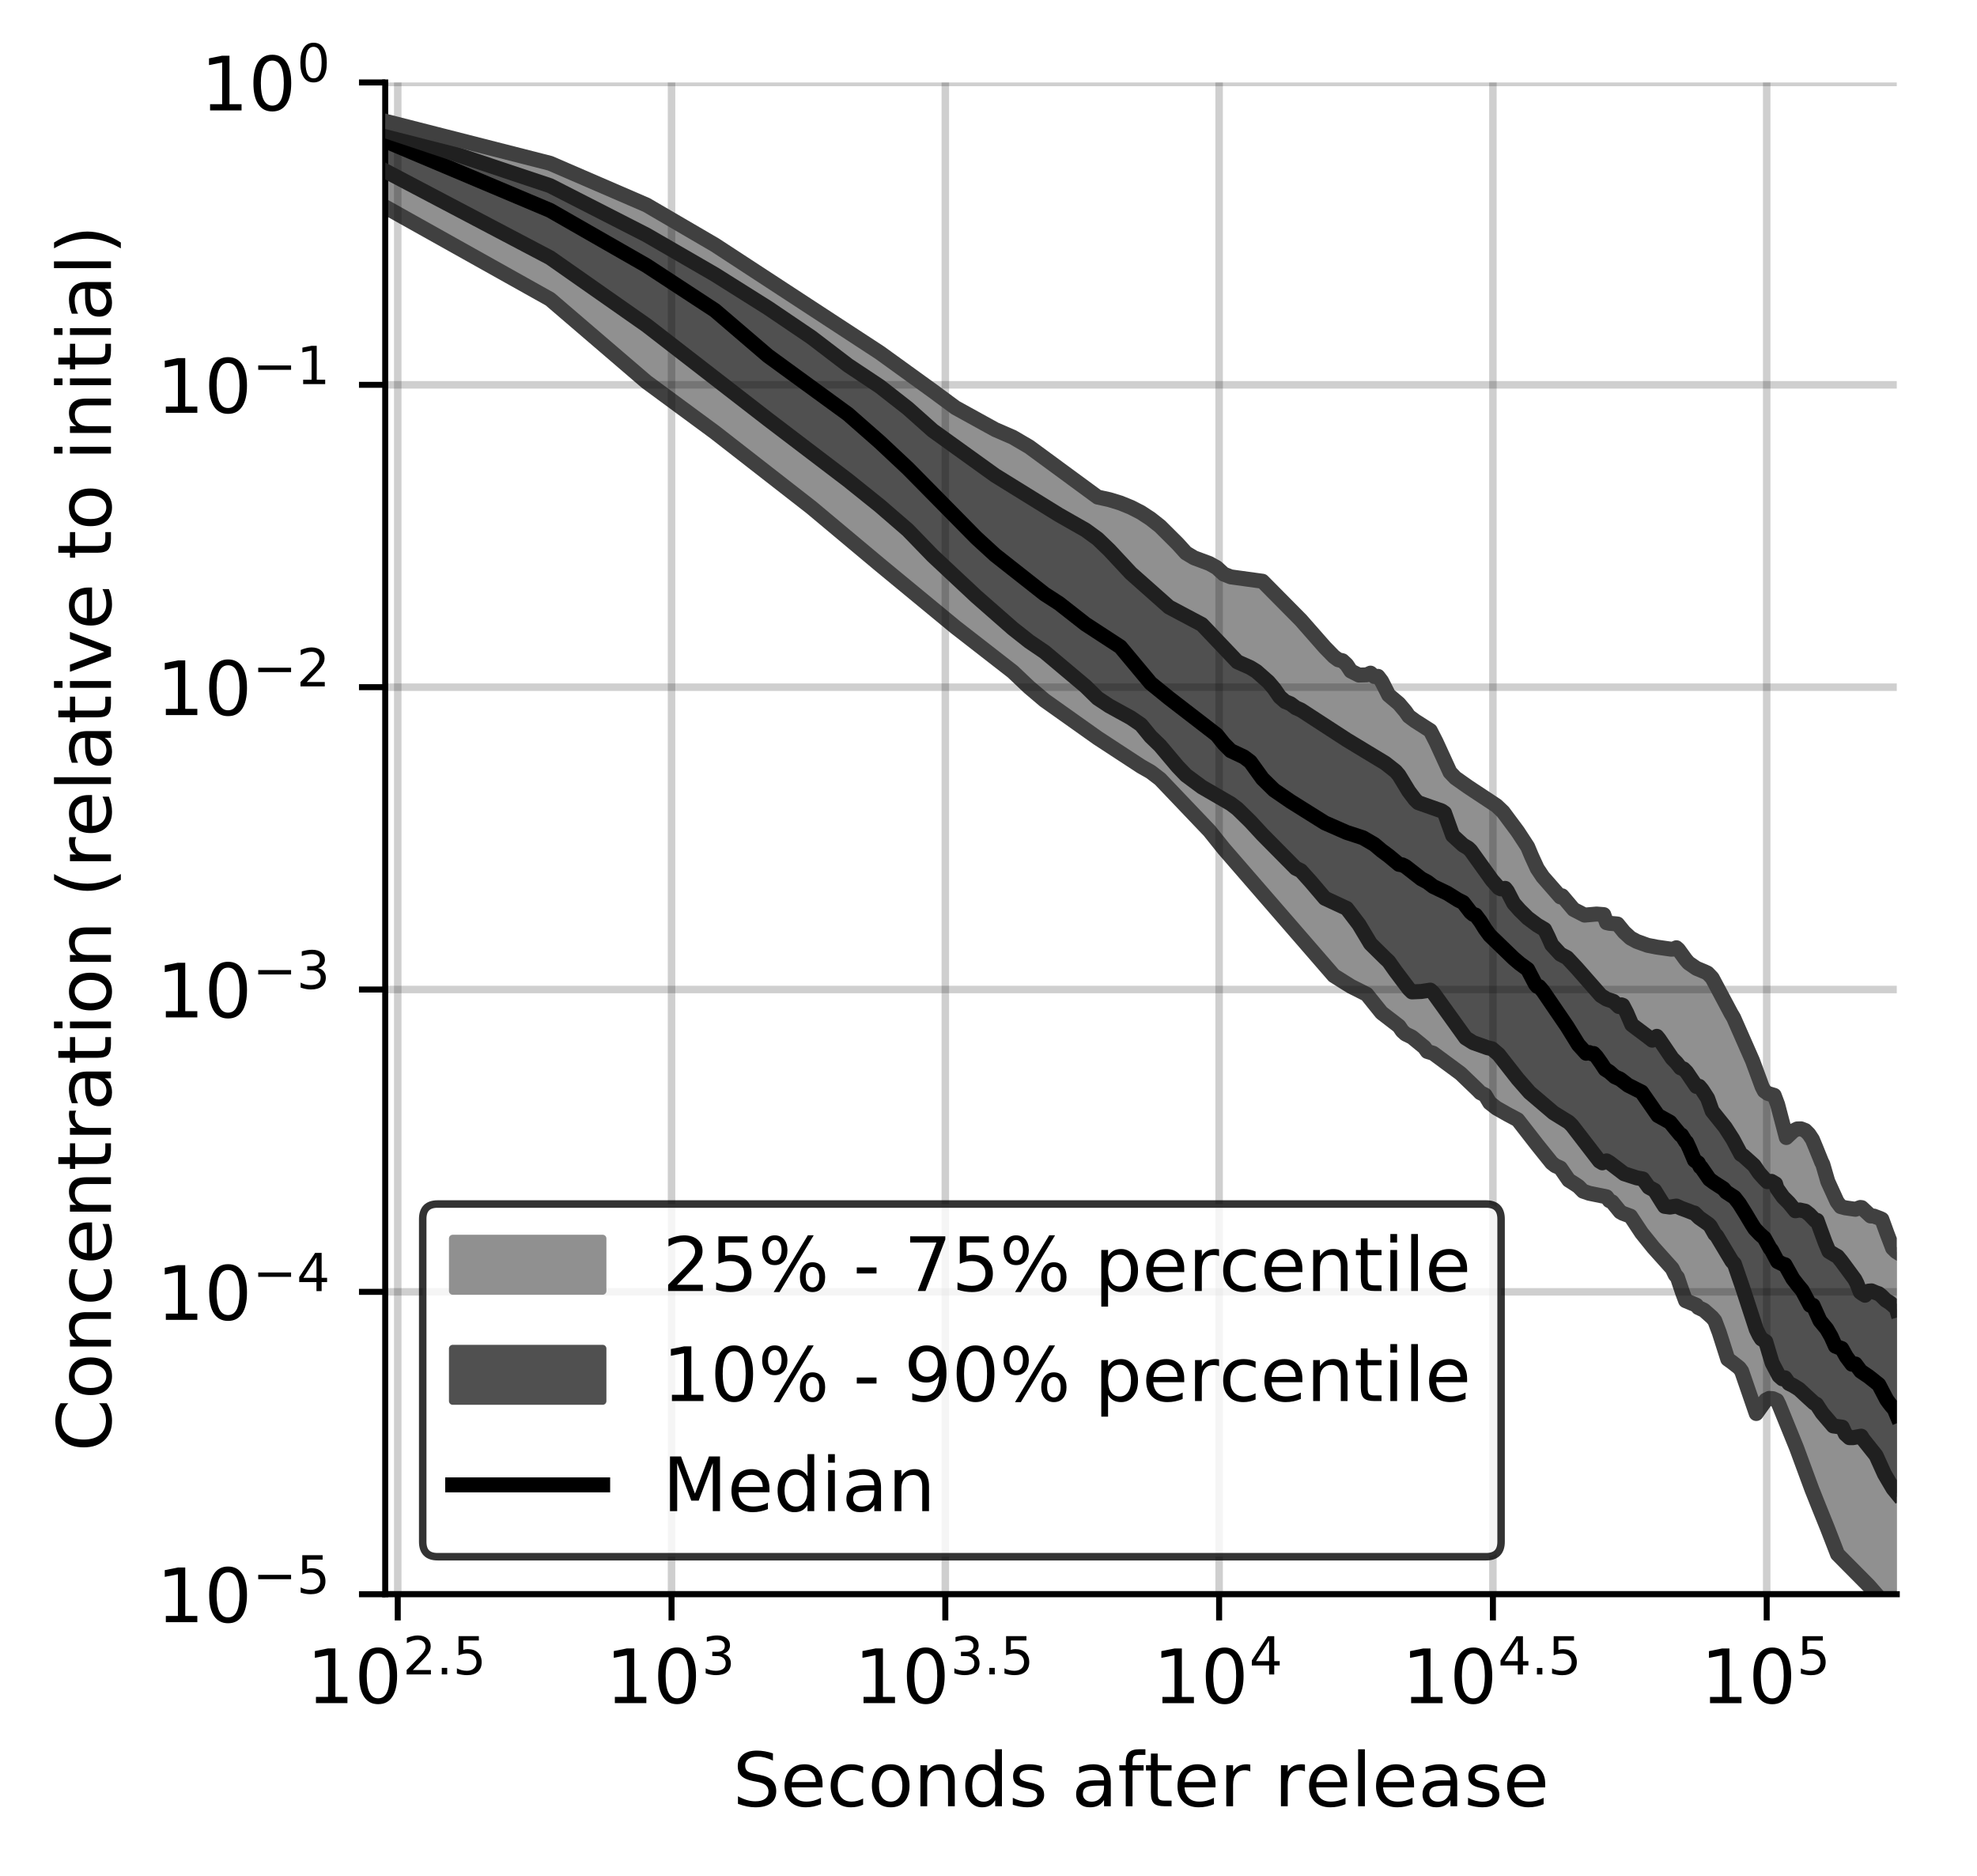 <?xml version="1.0" encoding="utf-8" standalone="no"?>
<!DOCTYPE svg PUBLIC "-//W3C//DTD SVG 1.1//EN"
  "http://www.w3.org/Graphics/SVG/1.1/DTD/svg11.dtd">
<!-- Created with matplotlib (https://matplotlib.org/) -->
<svg height="250.155pt" version="1.1" viewBox="0 0 263.678 250.155" width="263.678pt" xmlns="http://www.w3.org/2000/svg" xmlns:xlink="http://www.w3.org/1999/xlink">
 <defs>
  <style type="text/css">
*{stroke-linecap:butt;stroke-linejoin:round;}
  </style>
 </defs>
 <g id="figure_1">
  <g id="patch_1">
   <path d="M 0 250.155 
L 263.678 250.155 
L 263.678 0 
L 0 0 
z
" style="fill:#ffffff;"/>
  </g>
  <g id="axes_1">
   <g id="patch_2">
    <path d="M 51.378 212.599 
L 252.978 212.599 
L 252.978 10.999 
L 51.378 10.999 
z
" style="fill:#ffffff;"/>
   </g>
   <g id="PolyCollection_1">
    <defs>
     <path d="M 51.378 -233.989 
L 51.378 -222.556 
L 73.363 -210.252 
L 86.223 -199.224 
L 95.348 -192.504 
L 102.426 -187.015 
L 108.208 -182.485 
L 113.098 -178.47 
L 117.333 -174.849 
L 121.069 -171.72 
L 124.41 -168.941 
L 127.433 -166.519 
L 130.193 -164.372 
L 132.732 -162.4 
L 135.082 -160.569 
L 137.271 -158.494 
L 139.318 -156.759 
L 141.241 -155.359 
L 143.054 -154.058 
L 144.768 -152.853 
L 146.395 -151.739 
L 147.943 -150.702 
L 149.418 -149.722 
L 150.828 -148.799 
L 152.178 -147.958 
L 153.473 -147.22 
L 154.717 -146.267 
L 155.914 -145.02 
L 157.067 -143.826 
L 158.18 -142.649 
L 159.256 -141.491 
L 160.296 -140.464 
L 161.303 -139.36 
L 162.279 -138.062 
L 163.226 -136.962 
L 164.145 -135.899 
L 165.038 -135.007 
L 165.908 -133.966 
L 166.753 -132.813 
L 167.577 -131.847 
L 168.38 -130.927 
L 169.163 -130.009 
L 169.928 -129.128 
L 170.674 -128.28 
L 171.403 -127.466 
L 172.116 -126.655 
L 172.813 -125.898 
L 173.495 -125.168 
L 174.163 -124.43 
L 174.817 -123.698 
L 175.458 -122.986 
L 176.086 -122.233 
L 176.702 -121.431 
L 177.306 -120.578 
L 177.899 -120.046 
L 178.481 -119.662 
L 179.052 -119.298 
L 179.614 -118.95 
L 180.165 -118.627 
L 180.708 -118.326 
L 181.241 -118.046 
L 181.765 -117.789 
L 182.281 -117.561 
L 182.788 -116.904 
L 183.288 -116.129 
L 183.779 -115.475 
L 184.264 -115.094 
L 184.741 -114.726 
L 185.21 -114.365 
L 185.674 -114.011 
L 186.13 -113.661 
L 186.58 -113.314 
L 187.023 -112.663 
L 187.461 -112.267 
L 187.892 -112.053 
L 188.318 -111.848 
L 188.738 -111.491 
L 189.153 -111.17 
L 189.562 -110.879 
L 189.966 -110.499 
L 190.365 -109.937 
L 190.759 -109.823 
L 191.148 -109.695 
L 191.533 -109.42 
L 191.913 -109.149 
L 192.288 -108.877 
L 192.659 -108.617 
L 193.026 -108.363 
L 193.388 -108.108 
L 193.747 -107.847 
L 194.101 -107.575 
L 194.451 -107.295 
L 194.798 -107 
L 195.141 -106.691 
L 195.48 -106.365 
L 195.816 -106.025 
L 196.148 -105.674 
L 196.477 -105.337 
L 196.802 -105.1 
L 197.124 -104.768 
L 197.443 -104.437 
L 197.758 -104.271 
L 198.071 -104.119 
L 198.38 -103.576 
L 198.687 -103.089 
L 198.99 -102.82 
L 199.291 -102.594 
L 199.589 -102.386 
L 199.884 -102.199 
L 200.176 -102.029 
L 200.466 -101.865 
L 200.753 -101.709 
L 201.037 -101.563 
L 201.319 -101.426 
L 201.599 -101.296 
L 201.876 -101.173 
L 202.15 -101.062 
L 202.422 -100.824 
L 202.692 -100.495 
L 202.96 -100.164 
L 203.226 -99.83 
L 203.489 -99.489 
L 203.75 -99.151 
L 204.009 -98.812 
L 204.266 -98.476 
L 204.52 -98.141 
L 204.773 -97.807 
L 205.024 -97.48 
L 205.273 -97.155 
L 205.519 -96.837 
L 205.764 -96.527 
L 206.007 -96.223 
L 206.249 -95.921 
L 206.488 -95.625 
L 206.725 -95.342 
L 206.961 -95.07 
L 207.195 -94.833 
L 207.428 -94.706 
L 207.658 -94.59 
L 207.887 -94.485 
L 208.115 -94.389 
L 208.341 -94.025 
L 208.565 -93.617 
L 208.787 -93.209 
L 209.008 -92.979 
L 209.228 -92.777 
L 209.446 -92.614 
L 209.662 -92.471 
L 209.877 -92.342 
L 210.091 -92.225 
L 210.303 -92.124 
L 210.514 -91.94 
L 210.723 -91.71 
L 210.931 -91.493 
L 211.138 -91.306 
L 211.343 -91.207 
L 211.547 -91.125 
L 211.75 -91.07 
L 211.951 -91.026 
L 212.151 -90.99 
L 212.35 -90.97 
L 212.548 -90.959 
L 212.744 -90.942 
L 212.939 -90.919 
L 213.133 -90.89 
L 213.326 -90.852 
L 213.518 -90.813 
L 213.708 -90.778 
L 213.898 -90.757 
L 214.086 -90.754 
L 214.273 -90.551 
L 214.459 -90.282 
L 214.644 -90.047 
L 214.828 -89.979 
L 215.011 -89.873 
L 215.192 -89.628 
L 215.373 -89.388 
L 215.553 -89.153 
L 215.731 -88.944 
L 215.909 -88.744 
L 216.086 -88.553 
L 216.262 -88.398 
L 216.436 -88.353 
L 216.61 -88.307 
L 216.783 -88.257 
L 216.955 -88.199 
L 217.126 -88.138 
L 217.296 -88.066 
L 217.465 -87.97 
L 217.633 -87.696 
L 217.801 -87.43 
L 217.967 -87.168 
L 218.133 -86.912 
L 218.298 -86.66 
L 218.462 -86.419 
L 218.625 -86.184 
L 218.787 -85.956 
L 218.948 -85.733 
L 219.109 -85.515 
L 219.269 -85.304 
L 219.428 -85.099 
L 219.586 -84.898 
L 219.743 -84.702 
L 219.9 -84.506 
L 220.056 -84.316 
L 220.211 -84.128 
L 220.365 -83.95 
L 220.519 -83.781 
L 220.672 -83.617 
L 220.824 -83.458 
L 220.975 -83.302 
L 221.126 -83.148 
L 221.276 -82.993 
L 221.425 -82.836 
L 221.574 -82.675 
L 221.721 -82.513 
L 221.869 -82.343 
L 222.015 -82.169 
L 222.161 -81.999 
L 222.306 -81.829 
L 222.451 -81.66 
L 222.594 -81.493 
L 222.738 -81.327 
L 222.88 -81.161 
L 223.022 -80.993 
L 223.163 -80.636 
L 223.304 -80.292 
L 223.444 -80.128 
L 223.584 -79.969 
L 223.722 -79.813 
L 223.861 -79.464 
L 223.998 -79.055 
L 224.135 -78.637 
L 224.272 -78.209 
L 224.407 -77.782 
L 224.543 -77.376 
L 224.677 -76.964 
L 224.811 -76.707 
L 224.945 -76.651 
L 225.078 -76.603 
L 225.21 -76.553 
L 225.342 -76.503 
L 225.474 -76.451 
L 225.604 -76.397 
L 225.735 -76.34 
L 225.864 -76.282 
L 225.994 -76.223 
L 226.122 -76.163 
L 226.25 -76.103 
L 226.378 -75.871 
L 226.505 -75.786 
L 226.632 -75.743 
L 226.758 -75.713 
L 226.884 -75.692 
L 227.009 -75.62 
L 227.133 -75.529 
L 227.257 -75.435 
L 227.381 -75.339 
L 227.504 -75.24 
L 227.627 -75.138 
L 227.749 -75.033 
L 227.871 -74.924 
L 227.992 -74.814 
L 228.113 -74.701 
L 228.233 -74.585 
L 228.353 -74.464 
L 228.473 -74.339 
L 228.592 -74.21 
L 228.71 -74.029 
L 228.829 -73.767 
L 228.946 -73.483 
L 229.063 -73.174 
L 229.18 -72.838 
L 229.297 -72.474 
L 229.413 -72.081 
L 229.528 -71.664 
L 229.643 -71.227 
L 229.758 -70.774 
L 229.872 -70.348 
L 229.986 -69.932 
L 230.1 -69.521 
L 230.213 -69.15 
L 230.325 -69.012 
L 230.438 -68.9 
L 230.55 -68.796 
L 230.661 -68.71 
L 230.772 -68.644 
L 230.883 -68.577 
L 230.993 -68.506 
L 231.103 -68.432 
L 231.213 -68.359 
L 231.322 -68.285 
L 231.431 -68.212 
L 231.539 -68.137 
L 231.647 -68.062 
L 231.755 -67.986 
L 231.862 -67.908 
L 231.969 -67.742 
L 232.076 -67.637 
L 232.182 -67.529 
L 232.288 -67.303 
L 232.394 -67.008 
L 232.499 -66.712 
L 232.604 -66.415 
L 232.708 -66.117 
L 232.812 -65.817 
L 232.916 -65.516 
L 233.02 -65.214 
L 233.123 -64.911 
L 233.226 -64.607 
L 233.328 -64.301 
L 233.43 -63.995 
L 233.532 -63.687 
L 233.633 -63.376 
L 233.735 -63.068 
L 233.835 -62.762 
L 233.936 -62.456 
L 234.036 -62.15 
L 234.136 -61.844 
L 234.236 -61.657 
L 234.335 -61.802 
L 234.434 -61.956 
L 234.533 -62.117 
L 234.631 -62.281 
L 234.729 -62.446 
L 234.827 -62.61 
L 234.924 -62.761 
L 235.021 -62.902 
L 235.118 -63.032 
L 235.215 -63.151 
L 235.311 -63.257 
L 235.407 -63.352 
L 235.503 -63.434 
L 235.598 -63.506 
L 235.693 -63.566 
L 235.788 -63.614 
L 235.882 -63.649 
L 235.977 -63.67 
L 236.071 -63.681 
L 236.164 -63.682 
L 236.258 -63.674 
L 236.351 -63.658 
L 236.444 -63.634 
L 236.536 -63.604 
L 236.629 -63.569 
L 236.721 -63.529 
L 236.813 -63.486 
L 236.904 -63.439 
L 236.995 -63.387 
L 237.087 -63.251 
L 237.177 -63.045 
L 237.268 -62.837 
L 237.358 -62.626 
L 237.448 -62.412 
L 237.538 -62.196 
L 237.627 -61.981 
L 237.716 -61.766 
L 237.805 -61.55 
L 237.894 -61.332 
L 237.983 -61.114 
L 238.071 -60.896 
L 238.159 -60.679 
L 238.246 -60.46 
L 238.334 -60.24 
L 238.421 -60.021 
L 238.508 -59.803 
L 238.595 -59.585 
L 238.682 -59.369 
L 238.768 -59.155 
L 238.854 -58.942 
L 238.94 -58.73 
L 239.025 -58.519 
L 239.111 -58.31 
L 239.196 -58.103 
L 239.281 -57.896 
L 239.366 -57.69 
L 239.45 -57.483 
L 239.534 -57.273 
L 239.618 -57.06 
L 239.702 -56.845 
L 239.786 -56.628 
L 239.869 -56.409 
L 239.952 -56.188 
L 240.035 -55.965 
L 240.118 -55.741 
L 240.2 -55.524 
L 240.283 -55.315 
L 240.365 -55.108 
L 240.446 -54.901 
L 240.528 -54.694 
L 240.61 -54.488 
L 240.691 -54.282 
L 240.772 -54.077 
L 240.853 -53.874 
L 240.933 -53.672 
L 241.014 -53.473 
L 241.094 -53.232 
L 241.174 -52.979 
L 241.254 -52.73 
L 241.333 -52.484 
L 241.413 -52.244 
L 241.492 -52.007 
L 241.571 -51.776 
L 241.65 -51.548 
L 241.728 -51.327 
L 241.807 -51.11 
L 241.885 -50.899 
L 241.963 -50.695 
L 242.041 -50.496 
L 242.118 -50.303 
L 242.196 -50.114 
L 242.273 -49.929 
L 242.35 -49.747 
L 242.427 -49.569 
L 242.504 -49.393 
L 242.58 -49.22 
L 242.657 -49.047 
L 242.733 -48.874 
L 242.809 -48.701 
L 242.884 -48.526 
L 242.96 -48.35 
L 243.035 -48.172 
L 243.111 -47.989 
L 243.186 -47.803 
L 243.261 -47.614 
L 243.335 -47.423 
L 243.41 -47.228 
L 243.484 -47.032 
L 243.559 -46.833 
L 243.633 -46.633 
L 243.706 -46.432 
L 243.78 -46.228 
L 243.854 -46.022 
L 243.927 -45.815 
L 244 -45.606 
L 244.073 -45.398 
L 244.146 -45.189 
L 244.219 -44.98 
L 244.291 -44.77 
L 244.363 -44.56 
L 244.436 -44.35 
L 244.508 -44.141 
L 244.579 -43.933 
L 244.651 -43.726 
L 244.723 -43.52 
L 244.794 -43.316 
L 244.865 -43.138 
L 244.936 -43.056 
L 245.007 -42.975 
L 245.078 -42.892 
L 245.148 -42.809 
L 245.219 -42.74 
L 245.289 -42.67 
L 245.359 -42.601 
L 245.429 -42.53 
L 245.499 -42.46 
L 245.568 -42.389 
L 245.638 -42.319 
L 245.707 -42.249 
L 245.776 -42.179 
L 245.845 -42.11 
L 245.914 -42.042 
L 245.983 -41.974 
L 246.052 -41.907 
L 246.12 -41.842 
L 246.188 -41.777 
L 246.256 -41.714 
L 246.324 -41.653 
L 246.392 -41.594 
L 246.46 -41.536 
L 246.528 -41.477 
L 246.595 -41.417 
L 246.662 -41.357 
L 246.729 -41.296 
L 246.796 -41.235 
L 246.863 -41.173 
L 246.93 -41.111 
L 246.996 -41.047 
L 247.063 -40.983 
L 247.129 -40.917 
L 247.195 -40.851 
L 247.261 -40.784 
L 247.327 -40.718 
L 247.393 -40.652 
L 247.459 -40.588 
L 247.524 -40.523 
L 247.589 -40.458 
L 247.655 -40.393 
L 247.72 -40.329 
L 247.785 -40.265 
L 247.849 -40.2 
L 247.914 -40.136 
L 247.979 -40.072 
L 248.043 -40.008 
L 248.107 -39.943 
L 248.171 -39.879 
L 248.235 -39.814 
L 248.299 -39.749 
L 248.363 -39.683 
L 248.427 -39.616 
L 248.49 -39.548 
L 248.553 -39.48 
L 248.617 -39.411 
L 248.68 -39.342 
L 248.743 -39.272 
L 248.806 -39.202 
L 248.868 -39.131 
L 248.931 -39.06 
L 248.994 -38.988 
L 249.056 -38.915 
L 249.118 -38.842 
L 249.18 -38.767 
L 249.242 -38.692 
L 249.304 -38.614 
L 249.366 -38.536 
L 249.428 -38.456 
L 249.489 -38.375 
L 249.551 -38.293 
L 249.612 -38.212 
L 249.673 -38.131 
L 249.734 -38.052 
L 249.795 -37.974 
L 249.856 -37.896 
L 249.917 -37.82 
L 249.977 -37.745 
L 250.038 -37.672 
L 250.098 -37.599 
L 250.158 -37.528 
L 250.218 -37.459 
L 250.278 -37.391 
L 250.338 -37.326 
L 250.398 -37.265 
L 250.458 -37.206 
L 250.517 -37.151 
L 250.577 -37.099 
L 250.636 -37.049 
L 250.695 -37.003 
L 250.754 -36.959 
L 250.813 -36.917 
L 250.872 -36.878 
L 250.931 -36.841 
L 250.99 -36.807 
L 251.048 -36.775 
L 251.107 -36.746 
L 251.165 -36.718 
L 251.223 -36.693 
L 251.282 -36.67 
L 251.34 -36.649 
L 251.398 -36.63 
L 251.455 -36.613 
L 251.513 -36.599 
L 251.571 -36.586 
L 251.628 -36.576 
L 251.686 -36.568 
L 251.743 -36.559 
L 251.8 -36.55 
L 251.857 -36.54 
L 251.914 -36.531 
L 251.971 -36.52 
L 252.028 -36.509 
L 252.085 -36.499 
L 252.141 -36.49 
L 252.198 -36.486 
L 252.254 -36.482 
L 252.31 -36.476 
L 252.367 -36.399 
L 252.423 -36.323 
L 252.479 -36.247 
L 252.535 -36.173 
L 252.59 -36.1 
L 252.646 -36.029 
L 252.702 -35.959 
L 252.757 -35.889 
L 252.812 -35.821 
L 252.868 -35.754 
L 252.923 -35.687 
L 252.978 -35.621 
L 252.978 -83.198 
L 252.978 -83.198 
L 252.923 -83.232 
L 252.868 -83.267 
L 252.812 -83.309 
L 252.757 -83.353 
L 252.702 -83.401 
L 252.646 -83.451 
L 252.59 -83.508 
L 252.535 -83.569 
L 252.479 -83.632 
L 252.423 -83.708 
L 252.367 -83.796 
L 252.31 -83.893 
L 252.254 -83.99 
L 252.198 -84.117 
L 252.141 -84.282 
L 252.085 -84.449 
L 252.028 -84.615 
L 251.971 -84.783 
L 251.914 -84.951 
L 251.857 -85.121 
L 251.8 -85.291 
L 251.743 -85.463 
L 251.686 -85.637 
L 251.628 -85.814 
L 251.571 -85.992 
L 251.513 -86.169 
L 251.455 -86.345 
L 251.398 -86.52 
L 251.34 -86.696 
L 251.282 -86.844 
L 251.223 -86.989 
L 251.165 -87.132 
L 251.107 -87.274 
L 251.048 -87.413 
L 250.99 -87.551 
L 250.931 -87.655 
L 250.872 -87.656 
L 250.813 -87.66 
L 250.754 -87.664 
L 250.695 -87.671 
L 250.636 -87.679 
L 250.577 -87.687 
L 250.517 -87.697 
L 250.458 -87.709 
L 250.398 -87.723 
L 250.338 -87.737 
L 250.278 -87.753 
L 250.218 -87.772 
L 250.158 -87.803 
L 250.098 -87.86 
L 250.038 -87.907 
L 249.977 -87.949 
L 249.917 -87.98 
L 249.856 -88.007 
L 249.795 -88.023 
L 249.734 -88.033 
L 249.673 -88.033 
L 249.612 -88.025 
L 249.551 -88.011 
L 249.489 -88 
L 249.428 -88.026 
L 249.366 -88.059 
L 249.304 -88.096 
L 249.242 -88.138 
L 249.18 -88.182 
L 249.118 -88.232 
L 249.056 -88.286 
L 248.994 -88.345 
L 248.931 -88.409 
L 248.868 -88.476 
L 248.806 -88.545 
L 248.743 -88.617 
L 248.68 -88.691 
L 248.617 -88.764 
L 248.553 -88.835 
L 248.49 -88.903 
L 248.427 -88.973 
L 248.363 -89.041 
L 248.299 -89.109 
L 248.235 -89.178 
L 248.171 -89.16 
L 248.107 -89.128 
L 248.043 -89.098 
L 247.979 -89.067 
L 247.914 -89.038 
L 247.849 -89.011 
L 247.785 -88.984 
L 247.72 -88.96 
L 247.655 -88.939 
L 247.589 -88.919 
L 247.524 -88.902 
L 247.459 -88.889 
L 247.393 -88.879 
L 247.327 -88.872 
L 247.261 -88.868 
L 247.195 -88.869 
L 247.129 -88.872 
L 247.063 -88.877 
L 246.996 -88.884 
L 246.93 -88.894 
L 246.863 -88.904 
L 246.796 -88.918 
L 246.729 -88.931 
L 246.662 -88.947 
L 246.595 -88.964 
L 246.528 -88.981 
L 246.46 -88.999 
L 246.392 -89.018 
L 246.324 -89.035 
L 246.256 -89.052 
L 246.188 -89.068 
L 246.12 -89.083 
L 246.052 -89.096 
L 245.983 -89.109 
L 245.914 -89.122 
L 245.845 -89.133 
L 245.776 -89.149 
L 245.707 -89.167 
L 245.638 -89.189 
L 245.568 -89.217 
L 245.499 -89.247 
L 245.429 -89.314 
L 245.359 -89.391 
L 245.289 -89.477 
L 245.219 -89.571 
L 245.148 -89.675 
L 245.078 -89.788 
L 245.007 -89.908 
L 244.936 -90.036 
L 244.865 -90.171 
L 244.794 -90.311 
L 244.723 -90.457 
L 244.651 -90.608 
L 244.579 -90.761 
L 244.508 -90.917 
L 244.436 -91.077 
L 244.363 -91.239 
L 244.291 -91.403 
L 244.219 -91.569 
L 244.146 -91.734 
L 244.073 -91.901 
L 244 -92.071 
L 243.927 -92.243 
L 243.854 -92.419 
L 243.78 -92.595 
L 243.706 -92.773 
L 243.633 -92.952 
L 243.559 -93.131 
L 243.484 -93.344 
L 243.41 -93.662 
L 243.335 -93.975 
L 243.261 -94.285 
L 243.186 -94.592 
L 243.111 -94.894 
L 243.035 -95.085 
L 242.96 -95.181 
L 242.884 -95.276 
L 242.809 -95.372 
L 242.733 -95.473 
L 242.657 -95.668 
L 242.58 -95.908 
L 242.504 -96.147 
L 242.427 -96.382 
L 242.35 -96.615 
L 242.273 -96.846 
L 242.196 -97.07 
L 242.118 -97.286 
L 242.041 -97.496 
L 241.963 -97.693 
L 241.885 -97.875 
L 241.807 -98.044 
L 241.728 -98.199 
L 241.65 -98.343 
L 241.571 -98.475 
L 241.492 -98.597 
L 241.413 -98.712 
L 241.333 -98.816 
L 241.254 -98.916 
L 241.174 -99.01 
L 241.094 -99.105 
L 241.014 -99.189 
L 240.933 -99.263 
L 240.853 -99.335 
L 240.772 -99.397 
L 240.691 -99.451 
L 240.61 -99.49 
L 240.528 -99.523 
L 240.446 -99.553 
L 240.365 -99.578 
L 240.283 -99.598 
L 240.2 -99.616 
L 240.118 -99.628 
L 240.035 -99.633 
L 239.952 -99.634 
L 239.869 -99.63 
L 239.786 -99.62 
L 239.702 -99.603 
L 239.618 -99.579 
L 239.534 -99.546 
L 239.45 -99.509 
L 239.366 -99.466 
L 239.281 -99.414 
L 239.196 -99.353 
L 239.111 -99.282 
L 239.025 -99.208 
L 238.94 -99.135 
L 238.854 -99.061 
L 238.768 -98.983 
L 238.682 -98.907 
L 238.595 -98.823 
L 238.508 -98.735 
L 238.421 -98.647 
L 238.334 -98.555 
L 238.246 -98.46 
L 238.159 -98.779 
L 238.071 -99.114 
L 237.983 -99.456 
L 237.894 -99.8 
L 237.805 -100.151 
L 237.716 -100.504 
L 237.627 -100.858 
L 237.538 -101.212 
L 237.448 -101.561 
L 237.358 -101.905 
L 237.268 -102.238 
L 237.177 -102.558 
L 237.087 -102.866 
L 236.995 -103.153 
L 236.904 -103.417 
L 236.813 -103.66 
L 236.721 -103.88 
L 236.629 -104.082 
L 236.536 -104.175 
L 236.444 -104.197 
L 236.351 -104.214 
L 236.258 -104.23 
L 236.164 -104.247 
L 236.071 -104.264 
L 235.977 -104.284 
L 235.882 -104.303 
L 235.788 -104.334 
L 235.693 -104.374 
L 235.598 -104.43 
L 235.503 -104.496 
L 235.407 -104.577 
L 235.311 -104.67 
L 235.215 -104.778 
L 235.118 -104.937 
L 235.021 -105.225 
L 234.924 -105.514 
L 234.827 -105.805 
L 234.729 -106.104 
L 234.631 -106.394 
L 234.533 -106.674 
L 234.434 -106.948 
L 234.335 -107.216 
L 234.236 -107.469 
L 234.136 -107.715 
L 234.036 -107.963 
L 233.936 -108.21 
L 233.835 -108.457 
L 233.735 -108.708 
L 233.633 -108.961 
L 233.532 -109.215 
L 233.43 -109.475 
L 233.328 -109.74 
L 233.226 -110.006 
L 233.123 -110.273 
L 233.02 -110.539 
L 232.916 -110.8 
L 232.812 -111.061 
L 232.708 -111.301 
L 232.604 -111.536 
L 232.499 -111.766 
L 232.394 -111.988 
L 232.288 -112.198 
L 232.182 -112.408 
L 232.076 -112.619 
L 231.969 -112.834 
L 231.862 -113.052 
L 231.755 -113.277 
L 231.647 -113.506 
L 231.539 -113.737 
L 231.431 -113.97 
L 231.322 -114.203 
L 231.213 -114.441 
L 231.103 -114.679 
L 230.993 -114.862 
L 230.883 -114.993 
L 230.772 -115.133 
L 230.661 -115.287 
L 230.55 -115.447 
L 230.438 -115.621 
L 230.325 -115.806 
L 230.213 -116.002 
L 230.1 -116.206 
L 229.986 -116.417 
L 229.872 -116.637 
L 229.758 -116.861 
L 229.643 -117.1 
L 229.528 -117.343 
L 229.413 -117.578 
L 229.297 -117.817 
L 229.18 -118.061 
L 229.063 -118.303 
L 228.946 -118.544 
L 228.829 -118.786 
L 228.71 -119.027 
L 228.592 -119.268 
L 228.473 -119.51 
L 228.353 -119.745 
L 228.233 -119.888 
L 228.113 -120.026 
L 227.992 -120.148 
L 227.871 -120.257 
L 227.749 -120.373 
L 227.627 -120.47 
L 227.504 -120.509 
L 227.381 -120.553 
L 227.257 -120.6 
L 227.133 -120.645 
L 227.009 -120.69 
L 226.884 -120.74 
L 226.758 -120.787 
L 226.632 -120.841 
L 226.505 -120.9 
L 226.378 -120.962 
L 226.25 -121.028 
L 226.122 -121.101 
L 225.994 -121.18 
L 225.864 -121.262 
L 225.735 -121.346 
L 225.604 -121.437 
L 225.474 -121.535 
L 225.342 -121.636 
L 225.21 -121.742 
L 225.078 -121.851 
L 224.945 -122.012 
L 224.811 -122.205 
L 224.677 -122.401 
L 224.543 -122.598 
L 224.407 -122.798 
L 224.272 -122.997 
L 224.135 -123.179 
L 223.998 -123.353 
L 223.861 -123.519 
L 223.722 -123.687 
L 223.584 -123.766 
L 223.444 -123.706 
L 223.304 -123.65 
L 223.163 -123.587 
L 223.022 -123.523 
L 222.88 -123.576 
L 222.738 -123.646 
L 222.594 -123.706 
L 222.451 -123.757 
L 222.306 -123.797 
L 222.161 -123.811 
L 222.015 -123.819 
L 221.869 -123.816 
L 221.721 -123.812 
L 221.574 -123.811 
L 221.425 -123.817 
L 221.276 -123.826 
L 221.126 -123.836 
L 220.975 -123.85 
L 220.824 -123.861 
L 220.672 -123.882 
L 220.519 -123.903 
L 220.365 -123.935 
L 220.211 -123.967 
L 220.056 -124.005 
L 219.9 -124.047 
L 219.743 -124.092 
L 219.586 -124.138 
L 219.428 -124.186 
L 219.269 -124.241 
L 219.109 -124.295 
L 218.948 -124.352 
L 218.787 -124.415 
L 218.625 -124.476 
L 218.462 -124.542 
L 218.298 -124.613 
L 218.133 -124.68 
L 217.967 -124.756 
L 217.801 -124.847 
L 217.633 -124.95 
L 217.465 -125.065 
L 217.296 -125.198 
L 217.126 -125.339 
L 216.955 -125.496 
L 216.783 -125.667 
L 216.61 -125.854 
L 216.436 -126.055 
L 216.262 -126.272 
L 216.086 -126.508 
L 215.909 -126.745 
L 215.731 -126.931 
L 215.553 -126.951 
L 215.373 -126.974 
L 215.192 -126.996 
L 215.011 -127.02 
L 214.828 -127.036 
L 214.644 -127.029 
L 214.459 -127.026 
L 214.273 -127.113 
L 214.086 -127.671 
L 213.898 -128.184 
L 213.708 -128.195 
L 213.518 -128.208 
L 213.326 -128.221 
L 213.133 -128.238 
L 212.939 -128.261 
L 212.744 -128.262 
L 212.548 -128.249 
L 212.35 -128.229 
L 212.151 -128.209 
L 211.951 -128.188 
L 211.75 -128.165 
L 211.547 -128.147 
L 211.343 -128.119 
L 211.138 -128.168 
L 210.931 -128.267 
L 210.723 -128.379 
L 210.514 -128.502 
L 210.303 -128.625 
L 210.091 -128.752 
L 209.877 -128.876 
L 209.662 -129.041 
L 209.446 -129.32 
L 209.228 -129.596 
L 209.008 -129.871 
L 208.787 -130.142 
L 208.565 -130.416 
L 208.341 -130.689 
L 208.115 -130.546 
L 207.887 -130.834 
L 207.658 -131.14 
L 207.428 -131.421 
L 207.195 -131.683 
L 206.961 -131.931 
L 206.725 -132.174 
L 206.488 -132.418 
L 206.249 -132.677 
L 206.007 -132.941 
L 205.764 -133.23 
L 205.519 -133.556 
L 205.273 -133.924 
L 205.024 -134.34 
L 204.773 -134.818 
L 204.52 -135.368 
L 204.266 -135.995 
L 204.009 -136.699 
L 203.75 -137.226 
L 203.489 -137.625 
L 203.226 -138.044 
L 202.96 -138.453 
L 202.692 -138.863 
L 202.422 -139.26 
L 202.15 -139.647 
L 201.876 -140.032 
L 201.599 -140.414 
L 201.319 -140.788 
L 201.037 -141.161 
L 200.753 -141.526 
L 200.466 -141.888 
L 200.176 -142.23 
L 199.884 -142.479 
L 199.589 -142.72 
L 199.291 -142.948 
L 198.99 -143.174 
L 198.687 -143.395 
L 198.38 -143.61 
L 198.071 -143.81 
L 197.758 -144.01 
L 197.443 -144.212 
L 197.124 -144.409 
L 196.802 -144.609 
L 196.477 -144.81 
L 196.148 -145.005 
L 195.816 -145.215 
L 195.48 -145.433 
L 195.141 -145.664 
L 194.798 -145.907 
L 194.451 -146.153 
L 194.101 -146.423 
L 193.747 -146.708 
L 193.388 -147.176 
L 193.026 -147.957 
L 192.659 -148.75 
L 192.288 -149.561 
L 191.913 -150.399 
L 191.533 -151.221 
L 191.148 -152.027 
L 190.759 -152.729 
L 190.365 -152.994 
L 189.966 -153.257 
L 189.562 -153.511 
L 189.153 -153.761 
L 188.738 -154.02 
L 188.318 -154.268 
L 187.892 -154.646 
L 187.461 -155.265 
L 187.023 -155.825 
L 186.58 -156.311 
L 186.13 -156.727 
L 185.674 -157.112 
L 185.21 -157.464 
L 184.741 -158.305 
L 184.264 -159.327 
L 183.779 -159.96 
L 183.288 -159.94 
L 182.788 -160.387 
L 182.281 -160.159 
L 181.765 -160.122 
L 181.241 -160.128 
L 180.708 -160.342 
L 180.165 -160.673 
L 179.614 -161.512 
L 179.052 -162.039 
L 178.481 -162.172 
L 177.899 -162.6 
L 177.306 -163.201 
L 176.702 -163.825 
L 176.086 -164.496 
L 175.458 -165.197 
L 174.817 -165.927 
L 174.163 -166.693 
L 173.495 -167.473 
L 172.813 -168.247 
L 172.116 -168.942 
L 171.403 -169.657 
L 170.674 -170.383 
L 169.928 -171.111 
L 169.163 -171.865 
L 168.38 -172.642 
L 167.577 -172.882 
L 166.753 -172.971 
L 165.908 -173.036 
L 165.038 -173.117 
L 164.145 -173.225 
L 163.226 -173.589 
L 162.279 -174.457 
L 161.303 -175.004 
L 160.296 -175.368 
L 159.256 -175.768 
L 158.18 -176.413 
L 157.067 -177.642 
L 155.914 -178.849 
L 154.717 -179.98 
L 153.473 -180.963 
L 152.178 -181.814 
L 150.828 -182.504 
L 149.418 -183.079 
L 147.943 -183.528 
L 146.395 -183.868 
L 144.768 -184.941 
L 143.054 -186.263 
L 141.241 -187.636 
L 139.318 -189.068 
L 137.271 -190.569 
L 135.082 -191.852 
L 132.732 -192.87 
L 130.193 -194.289 
L 127.433 -195.792 
L 124.41 -198.023 
L 121.069 -200.497 
L 117.333 -203.133 
L 113.098 -206.059 
L 108.208 -209.242 
L 102.426 -212.887 
L 95.348 -217.497 
L 86.223 -222.823 
L 73.363 -228.381 
L 51.378 -233.989 
z
" id="m96b9196049" style="stroke:#909090;"/>
    </defs>
    <g clip-path="url(#pea241f3041)">
     <use style="fill:#909090;stroke:#909090;" x="0" xlink:href="#m96b9196049" y="250.155"/>
    </g>
   </g>
   <g id="PolyCollection_2">
    <defs>
     <path d="M 51.378 -232.737 
L 51.378 -227.359 
L 73.363 -215.788 
L 86.223 -206.78 
L 95.348 -199.636 
L 102.426 -194.231 
L 108.208 -189.887 
L 113.098 -186.11 
L 117.333 -182.709 
L 121.069 -179.48 
L 124.41 -176.033 
L 127.433 -173.147 
L 130.193 -170.623 
L 132.732 -168.323 
L 135.082 -166.336 
L 137.271 -164.607 
L 139.318 -163.219 
L 141.241 -161.621 
L 143.054 -160.232 
L 144.768 -158.636 
L 146.395 -157.041 
L 147.943 -156.017 
L 149.418 -155.234 
L 150.828 -154.43 
L 152.178 -153.506 
L 153.473 -151.923 
L 154.717 -150.722 
L 155.914 -149.276 
L 157.067 -147.934 
L 158.18 -146.771 
L 159.256 -145.908 
L 160.296 -145.202 
L 161.303 -144.635 
L 162.279 -144.078 
L 163.226 -143.526 
L 164.145 -142.973 
L 165.038 -142.297 
L 165.908 -141.482 
L 166.753 -140.617 
L 167.577 -139.651 
L 168.38 -138.855 
L 169.163 -138.075 
L 169.928 -137.317 
L 170.674 -136.569 
L 171.403 -135.832 
L 172.116 -135.101 
L 172.813 -134.374 
L 173.495 -134.045 
L 174.163 -133.376 
L 174.817 -132.578 
L 175.458 -131.79 
L 176.086 -131.02 
L 176.702 -130.366 
L 177.306 -130.101 
L 177.899 -129.845 
L 178.481 -129.592 
L 179.052 -129.343 
L 179.614 -129.014 
L 180.165 -128.293 
L 180.708 -127.615 
L 181.241 -126.881 
L 181.765 -125.931 
L 182.281 -125.087 
L 182.788 -124.302 
L 183.288 -123.782 
L 183.779 -123.296 
L 184.264 -122.828 
L 184.741 -122.378 
L 185.21 -121.938 
L 185.674 -121.349 
L 186.13 -120.638 
L 186.58 -119.995 
L 187.023 -119.362 
L 187.461 -118.772 
L 187.892 -118.3 
L 188.318 -117.878 
L 188.738 -117.88 
L 189.153 -117.9 
L 189.562 -117.932 
L 189.966 -118.008 
L 190.365 -118.123 
L 190.759 -118.117 
L 191.148 -117.774 
L 191.533 -117.231 
L 191.913 -116.666 
L 192.288 -116.107 
L 192.659 -115.564 
L 193.026 -115.034 
L 193.388 -114.513 
L 193.747 -114.008 
L 194.101 -113.51 
L 194.451 -113.029 
L 194.798 -112.567 
L 195.141 -112.12 
L 195.48 -111.742 
L 195.816 -111.484 
L 196.148 -111.253 
L 196.477 -111.114 
L 196.802 -110.98 
L 197.124 -110.855 
L 197.443 -110.74 
L 197.758 -110.632 
L 198.071 -110.53 
L 198.38 -110.436 
L 198.687 -110.355 
L 198.99 -110.293 
L 199.291 -110.042 
L 199.589 -109.834 
L 199.884 -109.523 
L 200.176 -109.13 
L 200.466 -108.733 
L 200.753 -108.336 
L 201.037 -107.947 
L 201.319 -107.617 
L 201.599 -107.285 
L 201.876 -106.951 
L 202.15 -106.615 
L 202.422 -106.282 
L 202.692 -105.952 
L 202.96 -105.629 
L 203.226 -105.311 
L 203.489 -105.004 
L 203.75 -104.724 
L 204.009 -104.468 
L 204.266 -104.239 
L 204.52 -104.038 
L 204.773 -103.848 
L 205.024 -103.569 
L 205.273 -103.309 
L 205.519 -103.068 
L 205.764 -102.846 
L 206.007 -102.639 
L 206.249 -102.449 
L 206.488 -102.274 
L 206.725 -102.098 
L 206.961 -101.926 
L 207.195 -101.756 
L 207.428 -101.584 
L 207.658 -101.41 
L 207.887 -101.288 
L 208.115 -101.185 
L 208.341 -101.064 
L 208.565 -100.921 
L 208.787 -100.789 
L 209.008 -100.653 
L 209.228 -100.498 
L 209.446 -100.32 
L 209.662 -100.071 
L 209.877 -99.781 
L 210.091 -99.481 
L 210.303 -99.174 
L 210.514 -98.857 
L 210.723 -98.542 
L 210.931 -98.256 
L 211.138 -97.976 
L 211.343 -97.699 
L 211.547 -97.436 
L 211.75 -97.203 
L 211.951 -96.966 
L 212.151 -96.733 
L 212.35 -96.496 
L 212.548 -96.261 
L 212.744 -96.023 
L 212.939 -95.786 
L 213.133 -95.549 
L 213.326 -95.317 
L 213.518 -95.162 
L 213.708 -95.084 
L 213.898 -95.17 
L 214.086 -95.258 
L 214.273 -95.346 
L 214.459 -95.275 
L 214.644 -95.129 
L 214.828 -94.981 
L 215.011 -94.83 
L 215.192 -94.679 
L 215.373 -94.527 
L 215.553 -94.383 
L 215.731 -94.237 
L 215.909 -94.093 
L 216.086 -93.949 
L 216.262 -93.807 
L 216.436 -93.702 
L 216.61 -93.63 
L 216.783 -93.563 
L 216.955 -93.501 
L 217.126 -93.441 
L 217.296 -93.384 
L 217.465 -93.328 
L 217.633 -93.273 
L 217.801 -93.218 
L 217.967 -93.162 
L 218.133 -93.103 
L 218.298 -93.081 
L 218.462 -93.072 
L 218.625 -93.064 
L 218.787 -93.056 
L 218.948 -93.049 
L 219.109 -92.932 
L 219.269 -92.692 
L 219.428 -92.454 
L 219.586 -92.218 
L 219.743 -91.984 
L 219.9 -91.834 
L 220.056 -91.77 
L 220.211 -91.706 
L 220.365 -91.648 
L 220.519 -91.587 
L 220.672 -91.418 
L 220.824 -91.141 
L 220.975 -90.871 
L 221.126 -90.609 
L 221.276 -90.347 
L 221.425 -90.151 
L 221.574 -89.951 
L 221.721 -89.733 
L 221.869 -89.498 
L 222.015 -89.28 
L 222.161 -89.242 
L 222.306 -89.208 
L 222.451 -89.179 
L 222.594 -89.152 
L 222.738 -89.182 
L 222.88 -89.225 
L 223.022 -89.268 
L 223.163 -89.313 
L 223.304 -89.356 
L 223.444 -89.398 
L 223.584 -89.32 
L 223.722 -89.236 
L 223.861 -89.164 
L 223.998 -89.1 
L 224.135 -89.05 
L 224.272 -89.007 
L 224.407 -88.976 
L 224.543 -88.955 
L 224.677 -88.978 
L 224.811 -88.876 
L 224.945 -88.789 
L 225.078 -88.712 
L 225.21 -88.64 
L 225.342 -88.581 
L 225.474 -88.529 
L 225.604 -88.487 
L 225.735 -88.452 
L 225.864 -88.421 
L 225.994 -88.391 
L 226.122 -88.243 
L 226.25 -88.098 
L 226.378 -87.951 
L 226.505 -87.842 
L 226.632 -87.764 
L 226.758 -87.688 
L 226.884 -87.613 
L 227.009 -87.527 
L 227.133 -87.443 
L 227.257 -87.359 
L 227.381 -87.267 
L 227.504 -87.177 
L 227.627 -87.085 
L 227.749 -86.986 
L 227.871 -86.891 
L 227.992 -86.792 
L 228.113 -86.643 
L 228.233 -86.404 
L 228.353 -86.174 
L 228.473 -85.964 
L 228.592 -85.769 
L 228.71 -85.587 
L 228.829 -85.507 
L 228.946 -85.371 
L 229.063 -85.167 
L 229.18 -84.974 
L 229.297 -84.787 
L 229.413 -84.604 
L 229.528 -84.42 
L 229.643 -84.234 
L 229.758 -84.043 
L 229.872 -83.875 
L 229.986 -83.698 
L 230.1 -83.512 
L 230.213 -83.313 
L 230.325 -83.102 
L 230.438 -82.878 
L 230.55 -82.661 
L 230.661 -82.491 
L 230.772 -82.315 
L 230.883 -82.133 
L 230.993 -81.962 
L 231.103 -81.855 
L 231.213 -81.746 
L 231.322 -81.616 
L 231.431 -81.331 
L 231.539 -81.041 
L 231.647 -80.746 
L 231.755 -80.447 
L 231.862 -80.141 
L 231.969 -79.828 
L 232.076 -79.508 
L 232.182 -79.181 
L 232.288 -78.851 
L 232.394 -78.514 
L 232.499 -78.175 
L 232.604 -77.785 
L 232.708 -77.38 
L 232.812 -76.983 
L 232.916 -76.594 
L 233.02 -76.215 
L 233.123 -75.848 
L 233.226 -75.494 
L 233.328 -75.157 
L 233.43 -74.835 
L 233.532 -74.529 
L 233.633 -74.237 
L 233.735 -73.958 
L 233.835 -73.69 
L 233.936 -73.429 
L 234.036 -73.193 
L 234.136 -73.026 
L 234.236 -72.876 
L 234.335 -72.715 
L 234.434 -72.493 
L 234.533 -72.278 
L 234.631 -72.068 
L 234.729 -71.863 
L 234.827 -71.707 
L 234.924 -71.606 
L 235.021 -71.564 
L 235.118 -71.521 
L 235.215 -71.474 
L 235.311 -71.423 
L 235.407 -71.367 
L 235.503 -71.243 
L 235.598 -70.979 
L 235.693 -70.837 
L 235.788 -70.372 
L 235.882 -69.965 
L 235.977 -69.592 
L 236.071 -69.231 
L 236.164 -68.946 
L 236.258 -68.664 
L 236.351 -68.412 
L 236.444 -68.216 
L 236.536 -68.02 
L 236.629 -67.83 
L 236.721 -67.656 
L 236.813 -67.479 
L 236.904 -67.298 
L 236.995 -67.115 
L 237.087 -66.929 
L 237.177 -66.791 
L 237.268 -66.677 
L 237.358 -66.562 
L 237.448 -66.447 
L 237.538 -66.331 
L 237.627 -66.271 
L 237.716 -66.282 
L 237.805 -66.311 
L 237.894 -66.343 
L 237.983 -66.377 
L 238.071 -66.414 
L 238.159 -66.26 
L 238.246 -66.122 
L 238.334 -66.014 
L 238.421 -65.902 
L 238.508 -65.785 
L 238.595 -65.665 
L 238.682 -65.604 
L 238.768 -65.555 
L 238.854 -65.507 
L 238.94 -65.472 
L 239.025 -65.438 
L 239.111 -65.403 
L 239.196 -65.367 
L 239.281 -65.327 
L 239.366 -65.283 
L 239.45 -65.235 
L 239.534 -65.184 
L 239.618 -65.131 
L 239.702 -65.076 
L 239.786 -65.017 
L 239.869 -64.956 
L 239.952 -64.892 
L 240.035 -64.826 
L 240.118 -64.756 
L 240.2 -64.685 
L 240.283 -64.613 
L 240.365 -64.539 
L 240.446 -64.463 
L 240.528 -64.387 
L 240.61 -64.31 
L 240.691 -64.232 
L 240.772 -64.152 
L 240.853 -64.071 
L 240.933 -63.989 
L 241.014 -63.905 
L 241.094 -63.819 
L 241.174 -63.73 
L 241.254 -63.645 
L 241.333 -63.559 
L 241.413 -63.474 
L 241.492 -63.39 
L 241.571 -63.305 
L 241.65 -63.221 
L 241.728 -63.135 
L 241.807 -63.085 
L 241.885 -63.06 
L 241.963 -63.04 
L 242.041 -63.023 
L 242.118 -63.012 
L 242.196 -62.995 
L 242.273 -62.88 
L 242.35 -62.743 
L 242.427 -62.605 
L 242.504 -62.467 
L 242.58 -62.329 
L 242.657 -62.199 
L 242.733 -62.103 
L 242.809 -62.005 
L 242.884 -61.909 
L 242.96 -61.812 
L 243.035 -61.717 
L 243.111 -61.621 
L 243.186 -61.527 
L 243.261 -61.432 
L 243.335 -61.338 
L 243.41 -61.244 
L 243.484 -61.149 
L 243.559 -61.054 
L 243.633 -60.959 
L 243.706 -60.864 
L 243.78 -60.77 
L 243.854 -60.678 
L 243.927 -60.59 
L 244 -60.501 
L 244.073 -60.409 
L 244.146 -60.313 
L 244.219 -60.221 
L 244.291 -60.128 
L 244.363 -60.046 
L 244.436 -60.01 
L 244.508 -59.993 
L 244.579 -59.99 
L 244.651 -59.986 
L 244.723 -59.981 
L 244.794 -59.975 
L 244.865 -59.97 
L 244.936 -59.965 
L 245.007 -59.961 
L 245.078 -59.958 
L 245.148 -59.957 
L 245.219 -59.957 
L 245.289 -59.959 
L 245.359 -59.964 
L 245.429 -59.971 
L 245.499 -59.981 
L 245.568 -59.995 
L 245.638 -60.011 
L 245.707 -59.834 
L 245.776 -59.633 
L 245.845 -59.438 
L 245.914 -59.248 
L 245.983 -59.081 
L 246.052 -59.002 
L 246.12 -58.924 
L 246.188 -58.848 
L 246.256 -58.774 
L 246.324 -58.704 
L 246.392 -58.636 
L 246.46 -58.57 
L 246.528 -58.51 
L 246.595 -58.471 
L 246.662 -58.434 
L 246.729 -58.419 
L 246.796 -58.412 
L 246.863 -58.409 
L 246.93 -58.41 
L 246.996 -58.414 
L 247.063 -58.42 
L 247.129 -58.43 
L 247.195 -58.441 
L 247.261 -58.455 
L 247.327 -58.468 
L 247.393 -58.479 
L 247.459 -58.489 
L 247.524 -58.499 
L 247.589 -58.509 
L 247.655 -58.518 
L 247.72 -58.526 
L 247.785 -58.534 
L 247.849 -58.542 
L 247.914 -58.549 
L 247.979 -58.584 
L 248.043 -58.622 
L 248.107 -58.651 
L 248.171 -58.673 
L 248.235 -58.635 
L 248.299 -58.465 
L 248.363 -58.381 
L 248.427 -58.3 
L 248.49 -58.22 
L 248.553 -58.145 
L 248.617 -58.029 
L 248.68 -57.959 
L 248.743 -57.907 
L 248.806 -57.851 
L 248.868 -57.792 
L 248.931 -57.728 
L 248.994 -57.662 
L 249.056 -57.591 
L 249.118 -57.517 
L 249.18 -57.439 
L 249.242 -57.356 
L 249.304 -57.269 
L 249.366 -57.179 
L 249.428 -57.083 
L 249.489 -56.984 
L 249.551 -56.88 
L 249.612 -56.792 
L 249.673 -56.742 
L 249.734 -56.687 
L 249.795 -56.628 
L 249.856 -56.564 
L 249.917 -56.496 
L 249.977 -56.424 
L 250.038 -56.346 
L 250.098 -56.263 
L 250.158 -56.176 
L 250.218 -56.053 
L 250.278 -55.906 
L 250.338 -55.762 
L 250.398 -55.619 
L 250.458 -55.476 
L 250.517 -55.336 
L 250.577 -55.196 
L 250.636 -55.058 
L 250.695 -54.921 
L 250.754 -54.787 
L 250.813 -54.655 
L 250.872 -54.525 
L 250.931 -54.397 
L 250.99 -54.272 
L 251.048 -54.15 
L 251.107 -54.031 
L 251.165 -53.914 
L 251.223 -53.8 
L 251.282 -53.687 
L 251.34 -53.576 
L 251.398 -53.465 
L 251.455 -53.356 
L 251.513 -53.246 
L 251.571 -53.138 
L 251.628 -53.03 
L 251.686 -52.924 
L 251.743 -52.82 
L 251.8 -52.719 
L 251.857 -52.62 
L 251.914 -52.523 
L 251.971 -52.427 
L 252.028 -52.333 
L 252.085 -52.24 
L 252.141 -52.149 
L 252.198 -52.059 
L 252.254 -51.972 
L 252.31 -51.887 
L 252.367 -51.804 
L 252.423 -51.723 
L 252.479 -51.643 
L 252.535 -51.565 
L 252.59 -51.488 
L 252.646 -51.413 
L 252.702 -51.34 
L 252.757 -51.269 
L 252.812 -51.199 
L 252.868 -51.129 
L 252.923 -51.08 
L 252.978 -51.032 
L 252.978 -75.48 
L 252.978 -75.48 
L 252.923 -75.675 
L 252.868 -75.73 
L 252.812 -75.77 
L 252.757 -75.813 
L 252.702 -75.855 
L 252.646 -75.9 
L 252.59 -75.948 
L 252.535 -75.996 
L 252.479 -76.047 
L 252.423 -76.099 
L 252.367 -76.151 
L 252.31 -76.207 
L 252.254 -76.26 
L 252.198 -76.312 
L 252.141 -76.362 
L 252.085 -76.41 
L 252.028 -76.455 
L 251.971 -76.498 
L 251.914 -76.539 
L 251.857 -76.577 
L 251.8 -76.614 
L 251.743 -76.649 
L 251.686 -76.682 
L 251.628 -76.711 
L 251.571 -76.739 
L 251.513 -76.764 
L 251.455 -76.788 
L 251.398 -76.8 
L 251.34 -76.802 
L 251.282 -76.84 
L 251.223 -76.934 
L 251.165 -77.025 
L 251.107 -77.112 
L 251.048 -77.195 
L 250.99 -77.273 
L 250.931 -77.345 
L 250.872 -77.409 
L 250.813 -77.466 
L 250.754 -77.515 
L 250.695 -77.558 
L 250.636 -77.594 
L 250.577 -77.625 
L 250.517 -77.651 
L 250.458 -77.672 
L 250.398 -77.69 
L 250.338 -77.704 
L 250.278 -77.714 
L 250.218 -77.735 
L 250.158 -77.774 
L 250.098 -77.811 
L 250.038 -77.846 
L 249.977 -77.878 
L 249.917 -77.907 
L 249.856 -77.934 
L 249.795 -77.958 
L 249.734 -77.978 
L 249.673 -77.994 
L 249.612 -78.008 
L 249.551 -78.019 
L 249.489 -78.024 
L 249.428 -78.028 
L 249.366 -78.02 
L 249.304 -78.002 
L 249.242 -77.979 
L 249.18 -77.953 
L 249.118 -77.914 
L 249.056 -77.836 
L 248.994 -77.758 
L 248.931 -77.677 
L 248.868 -77.596 
L 248.806 -77.513 
L 248.743 -77.426 
L 248.68 -77.423 
L 248.617 -77.47 
L 248.553 -77.518 
L 248.49 -77.564 
L 248.427 -77.611 
L 248.363 -77.658 
L 248.299 -77.705 
L 248.235 -77.735 
L 248.171 -77.753 
L 248.107 -77.85 
L 248.043 -77.96 
L 247.979 -78.051 
L 247.914 -78.145 
L 247.849 -78.287 
L 247.785 -78.555 
L 247.72 -78.801 
L 247.655 -79.007 
L 247.589 -79.18 
L 247.524 -79.333 
L 247.459 -79.43 
L 247.393 -79.528 
L 247.327 -79.627 
L 247.261 -79.726 
L 247.195 -79.826 
L 247.129 -79.927 
L 247.063 -80.027 
L 246.996 -80.127 
L 246.93 -80.227 
L 246.863 -80.328 
L 246.796 -80.402 
L 246.729 -80.465 
L 246.662 -80.531 
L 246.595 -80.601 
L 246.528 -80.673 
L 246.46 -80.747 
L 246.392 -80.826 
L 246.324 -80.906 
L 246.256 -80.991 
L 246.188 -81.081 
L 246.12 -81.173 
L 246.052 -81.268 
L 245.983 -81.367 
L 245.914 -81.47 
L 245.845 -81.576 
L 245.776 -81.687 
L 245.707 -81.8 
L 245.638 -81.917 
L 245.568 -82.005 
L 245.499 -82.088 
L 245.429 -82.171 
L 245.359 -82.253 
L 245.289 -82.335 
L 245.219 -82.415 
L 245.148 -82.486 
L 245.078 -82.599 
L 245.007 -82.664 
L 244.936 -82.705 
L 244.865 -82.734 
L 244.794 -82.765 
L 244.723 -82.796 
L 244.651 -82.827 
L 244.579 -82.862 
L 244.508 -82.897 
L 244.436 -82.936 
L 244.363 -82.978 
L 244.291 -83.022 
L 244.219 -83.067 
L 244.146 -83.115 
L 244.073 -83.164 
L 244 -83.216 
L 243.927 -83.271 
L 243.854 -83.328 
L 243.78 -83.417 
L 243.706 -83.63 
L 243.633 -83.845 
L 243.559 -84.062 
L 243.484 -84.281 
L 243.41 -84.505 
L 243.335 -84.733 
L 243.261 -84.965 
L 243.186 -85.201 
L 243.111 -85.437 
L 243.035 -85.599 
L 242.96 -85.767 
L 242.884 -85.933 
L 242.809 -86.099 
L 242.733 -86.348 
L 242.657 -86.613 
L 242.58 -86.858 
L 242.504 -87.05 
L 242.427 -87.24 
L 242.35 -87.407 
L 242.273 -87.466 
L 242.196 -87.426 
L 242.118 -87.381 
L 242.041 -87.335 
L 241.963 -87.416 
L 241.885 -87.52 
L 241.807 -87.622 
L 241.728 -87.722 
L 241.65 -87.821 
L 241.571 -87.918 
L 241.492 -88.013 
L 241.413 -88.106 
L 241.333 -88.198 
L 241.254 -88.288 
L 241.174 -88.361 
L 241.094 -88.421 
L 241.014 -88.478 
L 240.933 -88.533 
L 240.853 -88.587 
L 240.772 -88.637 
L 240.691 -88.665 
L 240.61 -88.684 
L 240.528 -88.704 
L 240.446 -88.724 
L 240.365 -88.743 
L 240.283 -88.759 
L 240.2 -88.775 
L 240.118 -88.787 
L 240.035 -88.796 
L 239.952 -88.797 
L 239.869 -88.791 
L 239.786 -88.78 
L 239.702 -88.764 
L 239.618 -88.744 
L 239.534 -88.719 
L 239.45 -88.691 
L 239.366 -88.674 
L 239.281 -88.77 
L 239.196 -88.866 
L 239.111 -88.963 
L 239.025 -89.107 
L 238.94 -89.256 
L 238.854 -89.341 
L 238.768 -89.481 
L 238.682 -89.627 
L 238.595 -89.739 
L 238.508 -89.831 
L 238.421 -89.923 
L 238.334 -90.013 
L 238.246 -90.103 
L 238.159 -90.191 
L 238.071 -90.278 
L 237.983 -90.367 
L 237.894 -90.457 
L 237.805 -90.531 
L 237.716 -90.597 
L 237.627 -90.662 
L 237.538 -90.78 
L 237.448 -90.952 
L 237.358 -91.111 
L 237.268 -91.25 
L 237.177 -91.393 
L 237.087 -91.539 
L 236.995 -91.686 
L 236.904 -91.837 
L 236.813 -92.289 
L 236.721 -92.38 
L 236.629 -92.409 
L 236.536 -92.403 
L 236.444 -92.465 
L 236.351 -92.562 
L 236.258 -92.614 
L 236.164 -92.624 
L 236.071 -92.627 
L 235.977 -92.625 
L 235.882 -92.612 
L 235.788 -92.595 
L 235.693 -92.577 
L 235.598 -92.597 
L 235.503 -92.706 
L 235.407 -92.834 
L 235.311 -92.96 
L 235.215 -93.081 
L 235.118 -93.2 
L 235.021 -93.317 
L 234.924 -93.428 
L 234.827 -93.538 
L 234.729 -93.634 
L 234.631 -93.723 
L 234.533 -93.81 
L 234.434 -93.932 
L 234.335 -94.088 
L 234.236 -94.248 
L 234.136 -94.409 
L 234.036 -94.573 
L 233.936 -94.741 
L 233.835 -94.915 
L 233.735 -95.09 
L 233.633 -95.181 
L 233.532 -95.271 
L 233.43 -95.363 
L 233.328 -95.425 
L 233.226 -95.492 
L 233.123 -95.567 
L 233.02 -95.649 
L 232.916 -95.719 
L 232.812 -95.788 
L 232.708 -95.864 
L 232.604 -95.946 
L 232.499 -96.03 
L 232.394 -96.063 
L 232.288 -96.107 
L 232.182 -96.221 
L 232.076 -96.41 
L 231.969 -96.599 
L 231.862 -96.788 
L 231.755 -96.977 
L 231.647 -97.138 
L 231.539 -97.285 
L 231.431 -97.538 
L 231.322 -97.795 
L 231.213 -98.017 
L 231.103 -98.245 
L 230.993 -98.444 
L 230.883 -98.626 
L 230.772 -98.807 
L 230.661 -98.98 
L 230.55 -99.15 
L 230.438 -99.319 
L 230.325 -99.486 
L 230.213 -99.648 
L 230.1 -99.809 
L 229.986 -99.969 
L 229.872 -100.125 
L 229.758 -100.284 
L 229.643 -100.44 
L 229.528 -100.591 
L 229.413 -100.719 
L 229.297 -100.848 
L 229.18 -100.977 
L 229.063 -101.105 
L 228.946 -101.232 
L 228.829 -101.36 
L 228.71 -101.482 
L 228.592 -101.626 
L 228.473 -101.808 
L 228.353 -101.991 
L 228.233 -102.262 
L 228.113 -102.598 
L 227.992 -102.947 
L 227.871 -103.312 
L 227.749 -103.69 
L 227.627 -103.901 
L 227.504 -104.097 
L 227.381 -104.287 
L 227.257 -104.474 
L 227.133 -104.655 
L 227.009 -104.832 
L 226.884 -105.004 
L 226.758 -105.174 
L 226.632 -105.282 
L 226.505 -105.305 
L 226.378 -105.286 
L 226.25 -105.275 
L 226.122 -105.31 
L 225.994 -105.528 
L 225.864 -105.741 
L 225.735 -105.956 
L 225.604 -106.171 
L 225.474 -106.392 
L 225.342 -106.599 
L 225.21 -106.799 
L 225.078 -107 
L 224.945 -107.199 
L 224.811 -107.365 
L 224.677 -107.5 
L 224.543 -107.604 
L 224.407 -107.679 
L 224.272 -107.73 
L 224.135 -107.752 
L 223.998 -107.795 
L 223.861 -108.085 
L 223.722 -108.265 
L 223.584 -108.449 
L 223.444 -108.636 
L 223.304 -108.771 
L 223.163 -108.891 
L 223.022 -109.011 
L 222.88 -109.131 
L 222.738 -109.25 
L 222.594 -109.433 
L 222.451 -109.671 
L 222.306 -109.912 
L 222.161 -110.154 
L 222.015 -110.4 
L 221.869 -110.645 
L 221.721 -110.886 
L 221.574 -111.125 
L 221.425 -111.357 
L 221.276 -111.587 
L 221.126 -111.809 
L 220.975 -111.953 
L 220.824 -111.854 
L 220.672 -111.726 
L 220.519 -111.587 
L 220.365 -111.441 
L 220.211 -111.536 
L 220.056 -111.665 
L 219.9 -111.791 
L 219.743 -111.918 
L 219.586 -112.044 
L 219.428 -112.173 
L 219.269 -112.299 
L 219.109 -112.426 
L 218.948 -112.551 
L 218.787 -112.672 
L 218.625 -112.792 
L 218.462 -112.909 
L 218.298 -113.022 
L 218.133 -113.131 
L 217.967 -113.241 
L 217.801 -113.344 
L 217.633 -113.515 
L 217.465 -113.803 
L 217.296 -114.245 
L 217.126 -114.645 
L 216.955 -115.092 
L 216.783 -115.436 
L 216.61 -115.781 
L 216.436 -116.087 
L 216.262 -116.148 
L 216.086 -116.043 
L 215.909 -115.927 
L 215.731 -116.004 
L 215.553 -116.207 
L 215.373 -116.412 
L 215.192 -116.611 
L 215.011 -116.8 
L 214.828 -116.805 
L 214.644 -116.825 
L 214.459 -116.863 
L 214.273 -116.922 
L 214.086 -117.004 
L 213.898 -117.118 
L 213.708 -117.246 
L 213.518 -117.39 
L 213.326 -117.552 
L 213.133 -117.724 
L 212.939 -117.909 
L 212.744 -118.106 
L 212.548 -118.316 
L 212.35 -118.539 
L 212.151 -118.77 
L 211.951 -119.012 
L 211.75 -119.262 
L 211.547 -119.516 
L 211.343 -119.776 
L 211.138 -120.034 
L 210.931 -120.29 
L 210.723 -120.549 
L 210.514 -120.801 
L 210.303 -121.05 
L 210.091 -121.294 
L 209.877 -121.533 
L 209.662 -121.769 
L 209.446 -121.996 
L 209.228 -122.22 
L 209.008 -122.435 
L 208.787 -122.61 
L 208.565 -122.712 
L 208.341 -122.81 
L 208.115 -122.907 
L 207.887 -123.006 
L 207.658 -123.341 
L 207.428 -123.613 
L 207.195 -123.884 
L 206.961 -124.16 
L 206.725 -124.669 
L 206.488 -125.222 
L 206.249 -125.764 
L 206.007 -126.201 
L 205.764 -126.355 
L 205.519 -126.492 
L 205.273 -126.633 
L 205.024 -126.786 
L 204.773 -126.952 
L 204.52 -127.13 
L 204.266 -127.32 
L 204.009 -127.523 
L 203.75 -127.736 
L 203.489 -127.931 
L 203.226 -128.257 
L 202.96 -128.556 
L 202.692 -128.775 
L 202.422 -128.931 
L 202.15 -129.35 
L 201.876 -129.701 
L 201.599 -130.047 
L 201.319 -130.758 
L 201.037 -131.322 
L 200.753 -131.683 
L 200.466 -131.69 
L 200.176 -131.617 
L 199.884 -131.771 
L 199.589 -132.01 
L 199.291 -132.433 
L 198.99 -132.784 
L 198.687 -133.129 
L 198.38 -133.478 
L 198.071 -133.876 
L 197.758 -134.272 
L 197.443 -134.761 
L 197.124 -135.304 
L 196.802 -135.789 
L 196.477 -136.261 
L 196.148 -136.739 
L 195.816 -137.06 
L 195.48 -137.271 
L 195.141 -137.456 
L 194.798 -137.625 
L 194.451 -137.979 
L 194.101 -138.385 
L 193.747 -138.734 
L 193.388 -139.68 
L 193.026 -140.729 
L 192.659 -141.751 
L 192.288 -142.013 
L 191.913 -142.175 
L 191.533 -142.313 
L 191.148 -142.452 
L 190.759 -142.586 
L 190.365 -142.723 
L 189.966 -142.848 
L 189.562 -142.982 
L 189.153 -143.117 
L 188.738 -143.512 
L 188.318 -144.05 
L 187.892 -144.628 
L 187.461 -145.278 
L 187.023 -146.015 
L 186.58 -146.78 
L 186.13 -147.305 
L 185.674 -147.721 
L 185.21 -148.058 
L 184.741 -148.395 
L 184.264 -148.716 
L 183.779 -149.036 
L 183.288 -149.351 
L 182.788 -149.663 
L 182.281 -149.969 
L 181.765 -150.259 
L 181.241 -150.562 
L 180.708 -150.865 
L 180.165 -151.172 
L 179.614 -151.497 
L 179.052 -151.833 
L 178.481 -152.18 
L 177.899 -152.547 
L 177.306 -152.925 
L 176.702 -153.319 
L 176.086 -153.724 
L 175.458 -154.137 
L 174.817 -154.564 
L 174.163 -155.028 
L 173.495 -155.477 
L 172.813 -155.778 
L 172.116 -156.305 
L 171.403 -156.593 
L 170.674 -157.24 
L 169.928 -158.324 
L 169.163 -159.221 
L 168.38 -159.982 
L 167.577 -160.622 
L 166.753 -161.131 
L 165.908 -161.529 
L 165.038 -161.892 
L 164.145 -162.772 
L 163.226 -163.769 
L 162.279 -164.788 
L 161.303 -165.823 
L 160.296 -166.875 
L 159.256 -167.489 
L 158.18 -168.029 
L 157.067 -168.602 
L 155.914 -169.201 
L 154.717 -170.201 
L 153.473 -171.369 
L 152.178 -172.572 
L 150.828 -173.713 
L 149.418 -175.215 
L 147.943 -176.809 
L 146.395 -178.298 
L 144.768 -179.483 
L 143.054 -180.461 
L 141.241 -181.49 
L 139.318 -182.625 
L 137.271 -183.907 
L 135.082 -185.265 
L 132.732 -186.752 
L 130.193 -188.459 
L 127.433 -190.536 
L 124.41 -192.735 
L 121.069 -195.707 
L 117.333 -198.629 
L 113.098 -201.445 
L 108.208 -205.179 
L 102.426 -209.094 
L 95.348 -213.545 
L 86.223 -218.824 
L 73.363 -225.393 
L 51.378 -232.737 
z
" id="m6971214a1c" style="stroke:#505050;"/>
    </defs>
    <g clip-path="url(#pea241f3041)">
     <use style="fill:#505050;stroke:#505050;" x="0" xlink:href="#m6971214a1c" y="250.155"/>
    </g>
   </g>
   <g id="matplotlib.axis_1">
    <g id="xtick_1">
     <g id="line2d_1">
      <defs>
       <path d="M 0 0 
L 0 3.5 
" id="m070331b80a" style="stroke:#000000;stroke-width:0.8;"/>
      </defs>
      <g>
       <use style="stroke:#000000;stroke-width:0.8;" x="53.049" xlink:href="#m070331b80a" y="212.599"/>
      </g>
     </g>
     <g id="text_1">
      <!-- $10^{2.5}$ -->
      <defs>
       <path d="M 12.406 8.297 
L 28.516 8.297 
L 28.516 63.922 
L 10.984 60.406 
L 10.984 69.391 
L 28.422 72.906 
L 38.281 72.906 
L 38.281 8.297 
L 54.391 8.297 
L 54.391 0 
L 12.406 0 
z
" id="DejaVuSans-49"/>
       <path d="M 31.781 66.406 
Q 24.172 66.406 20.328 58.906 
Q 16.5 51.422 16.5 36.375 
Q 16.5 21.391 20.328 13.891 
Q 24.172 6.391 31.781 6.391 
Q 39.453 6.391 43.281 13.891 
Q 47.125 21.391 47.125 36.375 
Q 47.125 51.422 43.281 58.906 
Q 39.453 66.406 31.781 66.406 
z
M 31.781 74.219 
Q 44.047 74.219 50.516 64.516 
Q 56.984 54.828 56.984 36.375 
Q 56.984 17.969 50.516 8.266 
Q 44.047 -1.422 31.781 -1.422 
Q 19.531 -1.422 13.062 8.266 
Q 6.594 17.969 6.594 36.375 
Q 6.594 54.828 13.062 64.516 
Q 19.531 74.219 31.781 74.219 
z
" id="DejaVuSans-48"/>
       <path d="M 19.188 8.297 
L 53.609 8.297 
L 53.609 0 
L 7.328 0 
L 7.328 8.297 
Q 12.938 14.109 22.625 23.891 
Q 32.328 33.688 34.812 36.531 
Q 39.547 41.844 41.422 45.531 
Q 43.312 49.219 43.312 52.781 
Q 43.312 58.594 39.234 62.25 
Q 35.156 65.922 28.609 65.922 
Q 23.969 65.922 18.812 64.312 
Q 13.672 62.703 7.812 59.422 
L 7.812 69.391 
Q 13.766 71.781 18.938 73 
Q 24.125 74.219 28.422 74.219 
Q 39.75 74.219 46.484 68.547 
Q 53.219 62.891 53.219 53.422 
Q 53.219 48.922 51.531 44.891 
Q 49.859 40.875 45.406 35.406 
Q 44.188 33.984 37.641 27.219 
Q 31.109 20.453 19.188 8.297 
z
" id="DejaVuSans-50"/>
       <path d="M 10.688 12.406 
L 21 12.406 
L 21 0 
L 10.688 0 
z
" id="DejaVuSans-46"/>
       <path d="M 10.797 72.906 
L 49.516 72.906 
L 49.516 64.594 
L 19.828 64.594 
L 19.828 46.734 
Q 21.969 47.469 24.109 47.828 
Q 26.266 48.188 28.422 48.188 
Q 40.625 48.188 47.75 41.5 
Q 54.891 34.812 54.891 23.391 
Q 54.891 11.625 47.562 5.094 
Q 40.234 -1.422 26.906 -1.422 
Q 22.312 -1.422 17.547 -0.641 
Q 12.797 0.141 7.719 1.703 
L 7.719 11.625 
Q 12.109 9.234 16.797 8.062 
Q 21.484 6.891 26.703 6.891 
Q 35.156 6.891 40.078 11.328 
Q 45.016 15.766 45.016 23.391 
Q 45.016 31 40.078 35.438 
Q 35.156 39.891 26.703 39.891 
Q 22.75 39.891 18.812 39.016 
Q 14.891 38.141 10.797 36.281 
z
" id="DejaVuSans-53"/>
      </defs>
      <g transform="translate(40.899 227.198)scale(0.1 -0.1)">
       <use transform="translate(0 0.766)" xlink:href="#DejaVuSans-49"/>
       <use transform="translate(63.623 0.766)" xlink:href="#DejaVuSans-48"/>
       <use transform="translate(128.203 39.047)scale(0.7)" xlink:href="#DejaVuSans-50"/>
       <use transform="translate(172.739 39.047)scale(0.7)" xlink:href="#DejaVuSans-46"/>
       <use transform="translate(194.99 39.047)scale(0.7)" xlink:href="#DejaVuSans-53"/>
      </g>
     </g>
    </g>
    <g id="xtick_2">
     <g id="line2d_2">
      <g>
       <use style="stroke:#000000;stroke-width:0.8;" x="89.565" xlink:href="#m070331b80a" y="212.599"/>
      </g>
     </g>
     <g id="text_2">
      <!-- $10^{3}$ -->
      <defs>
       <path d="M 40.578 39.312 
Q 47.656 37.797 51.625 33 
Q 55.609 28.219 55.609 21.188 
Q 55.609 10.406 48.188 4.484 
Q 40.766 -1.422 27.094 -1.422 
Q 22.516 -1.422 17.656 -0.516 
Q 12.797 0.391 7.625 2.203 
L 7.625 11.719 
Q 11.719 9.328 16.594 8.109 
Q 21.484 6.891 26.812 6.891 
Q 36.078 6.891 40.938 10.547 
Q 45.797 14.203 45.797 21.188 
Q 45.797 27.641 41.281 31.266 
Q 36.766 34.906 28.719 34.906 
L 20.219 34.906 
L 20.219 43.016 
L 29.109 43.016 
Q 36.375 43.016 40.234 45.922 
Q 44.094 48.828 44.094 54.297 
Q 44.094 59.906 40.109 62.906 
Q 36.141 65.922 28.719 65.922 
Q 24.656 65.922 20.016 65.031 
Q 15.375 64.156 9.812 62.312 
L 9.812 71.094 
Q 15.438 72.656 20.344 73.438 
Q 25.25 74.219 29.594 74.219 
Q 40.828 74.219 47.359 69.109 
Q 53.906 64.016 53.906 55.328 
Q 53.906 49.266 50.438 45.094 
Q 46.969 40.922 40.578 39.312 
z
" id="DejaVuSans-51"/>
      </defs>
      <g transform="translate(80.765 227.198)scale(0.1 -0.1)">
       <use transform="translate(0 0.766)" xlink:href="#DejaVuSans-49"/>
       <use transform="translate(63.623 0.766)" xlink:href="#DejaVuSans-48"/>
       <use transform="translate(128.203 39.047)scale(0.7)" xlink:href="#DejaVuSans-51"/>
      </g>
     </g>
    </g>
    <g id="xtick_3">
     <g id="line2d_3">
      <g>
       <use style="stroke:#000000;stroke-width:0.8;" x="126.081" xlink:href="#m070331b80a" y="212.599"/>
      </g>
     </g>
     <g id="text_3">
      <!-- $10^{3.5}$ -->
      <g transform="translate(113.931 227.198)scale(0.1 -0.1)">
       <use transform="translate(0 0.766)" xlink:href="#DejaVuSans-49"/>
       <use transform="translate(63.623 0.766)" xlink:href="#DejaVuSans-48"/>
       <use transform="translate(128.203 39.047)scale(0.7)" xlink:href="#DejaVuSans-51"/>
       <use transform="translate(172.739 39.047)scale(0.7)" xlink:href="#DejaVuSans-46"/>
       <use transform="translate(194.99 39.047)scale(0.7)" xlink:href="#DejaVuSans-53"/>
      </g>
     </g>
    </g>
    <g id="xtick_4">
     <g id="line2d_4">
      <g>
       <use style="stroke:#000000;stroke-width:0.8;" x="162.597" xlink:href="#m070331b80a" y="212.599"/>
      </g>
     </g>
     <g id="text_4">
      <!-- $10^{4}$ -->
      <defs>
       <path d="M 37.797 64.312 
L 12.891 25.391 
L 37.797 25.391 
z
M 35.203 72.906 
L 47.609 72.906 
L 47.609 25.391 
L 58.016 25.391 
L 58.016 17.188 
L 47.609 17.188 
L 47.609 0 
L 37.797 0 
L 37.797 17.188 
L 4.891 17.188 
L 4.891 26.703 
z
" id="DejaVuSans-52"/>
      </defs>
      <g transform="translate(153.797 227.198)scale(0.1 -0.1)">
       <use transform="translate(0 0.684)" xlink:href="#DejaVuSans-49"/>
       <use transform="translate(63.623 0.684)" xlink:href="#DejaVuSans-48"/>
       <use transform="translate(128.203 38.966)scale(0.7)" xlink:href="#DejaVuSans-52"/>
      </g>
     </g>
    </g>
    <g id="xtick_5">
     <g id="line2d_5">
      <g>
       <use style="stroke:#000000;stroke-width:0.8;" x="199.114" xlink:href="#m070331b80a" y="212.599"/>
      </g>
     </g>
     <g id="text_5">
      <!-- $10^{4.5}$ -->
      <g transform="translate(186.964 227.198)scale(0.1 -0.1)">
       <use transform="translate(0 0.684)" xlink:href="#DejaVuSans-49"/>
       <use transform="translate(63.623 0.684)" xlink:href="#DejaVuSans-48"/>
       <use transform="translate(128.203 38.966)scale(0.7)" xlink:href="#DejaVuSans-52"/>
       <use transform="translate(172.739 38.966)scale(0.7)" xlink:href="#DejaVuSans-46"/>
       <use transform="translate(194.99 38.966)scale(0.7)" xlink:href="#DejaVuSans-53"/>
      </g>
     </g>
    </g>
    <g id="xtick_6">
     <g id="line2d_6">
      <g>
       <use style="stroke:#000000;stroke-width:0.8;" x="235.63" xlink:href="#m070331b80a" y="212.599"/>
      </g>
     </g>
     <g id="text_6">
      <!-- $10^{5}$ -->
      <g transform="translate(226.83 227.198)scale(0.1 -0.1)">
       <use transform="translate(0 0.684)" xlink:href="#DejaVuSans-49"/>
       <use transform="translate(63.623 0.684)" xlink:href="#DejaVuSans-48"/>
       <use transform="translate(128.203 38.966)scale(0.7)" xlink:href="#DejaVuSans-53"/>
      </g>
     </g>
    </g>
    <g id="text_7">
     <!-- Seconds after release -->
     <defs>
      <path d="M 53.516 70.516 
L 53.516 60.891 
Q 47.906 63.578 42.922 64.891 
Q 37.938 66.219 33.297 66.219 
Q 25.25 66.219 20.875 63.094 
Q 16.5 59.969 16.5 54.203 
Q 16.5 49.359 19.406 46.891 
Q 22.312 44.438 30.422 42.922 
L 36.375 41.703 
Q 47.406 39.594 52.656 34.297 
Q 57.906 29 57.906 20.125 
Q 57.906 9.516 50.797 4.047 
Q 43.703 -1.422 29.984 -1.422 
Q 24.812 -1.422 18.969 -0.25 
Q 13.141 0.922 6.891 3.219 
L 6.891 13.375 
Q 12.891 10.016 18.656 8.297 
Q 24.422 6.594 29.984 6.594 
Q 38.422 6.594 43.016 9.906 
Q 47.609 13.234 47.609 19.391 
Q 47.609 24.75 44.312 27.781 
Q 41.016 30.812 33.5 32.328 
L 27.484 33.5 
Q 16.453 35.688 11.516 40.375 
Q 6.594 45.062 6.594 53.422 
Q 6.594 63.094 13.406 68.656 
Q 20.219 74.219 32.172 74.219 
Q 37.312 74.219 42.625 73.281 
Q 47.953 72.359 53.516 70.516 
z
" id="DejaVuSans-83"/>
      <path d="M 56.203 29.594 
L 56.203 25.203 
L 14.891 25.203 
Q 15.484 15.922 20.484 11.062 
Q 25.484 6.203 34.422 6.203 
Q 39.594 6.203 44.453 7.469 
Q 49.312 8.734 54.109 11.281 
L 54.109 2.781 
Q 49.266 0.734 44.188 -0.344 
Q 39.109 -1.422 33.891 -1.422 
Q 20.797 -1.422 13.156 6.188 
Q 5.516 13.812 5.516 26.812 
Q 5.516 40.234 12.766 48.109 
Q 20.016 56 32.328 56 
Q 43.359 56 49.781 48.891 
Q 56.203 41.797 56.203 29.594 
z
M 47.219 32.234 
Q 47.125 39.594 43.094 43.984 
Q 39.062 48.391 32.422 48.391 
Q 24.906 48.391 20.391 44.141 
Q 15.875 39.891 15.188 32.172 
z
" id="DejaVuSans-101"/>
      <path d="M 48.781 52.594 
L 48.781 44.188 
Q 44.969 46.297 41.141 47.344 
Q 37.312 48.391 33.406 48.391 
Q 24.656 48.391 19.812 42.844 
Q 14.984 37.312 14.984 27.297 
Q 14.984 17.281 19.812 11.734 
Q 24.656 6.203 33.406 6.203 
Q 37.312 6.203 41.141 7.25 
Q 44.969 8.297 48.781 10.406 
L 48.781 2.094 
Q 45.016 0.344 40.984 -0.531 
Q 36.969 -1.422 32.422 -1.422 
Q 20.062 -1.422 12.781 6.344 
Q 5.516 14.109 5.516 27.297 
Q 5.516 40.672 12.859 48.328 
Q 20.219 56 33.016 56 
Q 37.156 56 41.109 55.141 
Q 45.062 54.297 48.781 52.594 
z
" id="DejaVuSans-99"/>
      <path d="M 30.609 48.391 
Q 23.391 48.391 19.188 42.75 
Q 14.984 37.109 14.984 27.297 
Q 14.984 17.484 19.156 11.844 
Q 23.344 6.203 30.609 6.203 
Q 37.797 6.203 41.984 11.859 
Q 46.188 17.531 46.188 27.297 
Q 46.188 37.016 41.984 42.703 
Q 37.797 48.391 30.609 48.391 
z
M 30.609 56 
Q 42.328 56 49.016 48.375 
Q 55.719 40.766 55.719 27.297 
Q 55.719 13.875 49.016 6.219 
Q 42.328 -1.422 30.609 -1.422 
Q 18.844 -1.422 12.172 6.219 
Q 5.516 13.875 5.516 27.297 
Q 5.516 40.766 12.172 48.375 
Q 18.844 56 30.609 56 
z
" id="DejaVuSans-111"/>
      <path d="M 54.891 33.016 
L 54.891 0 
L 45.906 0 
L 45.906 32.719 
Q 45.906 40.484 42.875 44.328 
Q 39.844 48.188 33.797 48.188 
Q 26.516 48.188 22.312 43.547 
Q 18.109 38.922 18.109 30.906 
L 18.109 0 
L 9.078 0 
L 9.078 54.688 
L 18.109 54.688 
L 18.109 46.188 
Q 21.344 51.125 25.703 53.562 
Q 30.078 56 35.797 56 
Q 45.219 56 50.047 50.172 
Q 54.891 44.344 54.891 33.016 
z
" id="DejaVuSans-110"/>
      <path d="M 45.406 46.391 
L 45.406 75.984 
L 54.391 75.984 
L 54.391 0 
L 45.406 0 
L 45.406 8.203 
Q 42.578 3.328 38.25 0.953 
Q 33.938 -1.422 27.875 -1.422 
Q 17.969 -1.422 11.734 6.484 
Q 5.516 14.406 5.516 27.297 
Q 5.516 40.188 11.734 48.094 
Q 17.969 56 27.875 56 
Q 33.938 56 38.25 53.625 
Q 42.578 51.266 45.406 46.391 
z
M 14.797 27.297 
Q 14.797 17.391 18.875 11.75 
Q 22.953 6.109 30.078 6.109 
Q 37.203 6.109 41.297 11.75 
Q 45.406 17.391 45.406 27.297 
Q 45.406 37.203 41.297 42.844 
Q 37.203 48.484 30.078 48.484 
Q 22.953 48.484 18.875 42.844 
Q 14.797 37.203 14.797 27.297 
z
" id="DejaVuSans-100"/>
      <path d="M 44.281 53.078 
L 44.281 44.578 
Q 40.484 46.531 36.375 47.5 
Q 32.281 48.484 27.875 48.484 
Q 21.188 48.484 17.844 46.438 
Q 14.5 44.391 14.5 40.281 
Q 14.5 37.156 16.891 35.375 
Q 19.281 33.594 26.516 31.984 
L 29.594 31.297 
Q 39.156 29.25 43.188 25.516 
Q 47.219 21.781 47.219 15.094 
Q 47.219 7.469 41.188 3.016 
Q 35.156 -1.422 24.609 -1.422 
Q 20.219 -1.422 15.453 -0.562 
Q 10.688 0.297 5.422 2 
L 5.422 11.281 
Q 10.406 8.688 15.234 7.391 
Q 20.062 6.109 24.812 6.109 
Q 31.156 6.109 34.562 8.281 
Q 37.984 10.453 37.984 14.406 
Q 37.984 18.062 35.516 20.016 
Q 33.062 21.969 24.703 23.781 
L 21.578 24.516 
Q 13.234 26.266 9.516 29.906 
Q 5.812 33.547 5.812 39.891 
Q 5.812 47.609 11.281 51.797 
Q 16.75 56 26.812 56 
Q 31.781 56 36.172 55.266 
Q 40.578 54.547 44.281 53.078 
z
" id="DejaVuSans-115"/>
      <path id="DejaVuSans-32"/>
      <path d="M 34.281 27.484 
Q 23.391 27.484 19.188 25 
Q 14.984 22.516 14.984 16.5 
Q 14.984 11.719 18.141 8.906 
Q 21.297 6.109 26.703 6.109 
Q 34.188 6.109 38.703 11.406 
Q 43.219 16.703 43.219 25.484 
L 43.219 27.484 
z
M 52.203 31.203 
L 52.203 0 
L 43.219 0 
L 43.219 8.297 
Q 40.141 3.328 35.547 0.953 
Q 30.953 -1.422 24.312 -1.422 
Q 15.922 -1.422 10.953 3.297 
Q 6 8.016 6 15.922 
Q 6 25.141 12.172 29.828 
Q 18.359 34.516 30.609 34.516 
L 43.219 34.516 
L 43.219 35.406 
Q 43.219 41.609 39.141 45 
Q 35.062 48.391 27.688 48.391 
Q 23 48.391 18.547 47.266 
Q 14.109 46.141 10.016 43.891 
L 10.016 52.203 
Q 14.938 54.109 19.578 55.047 
Q 24.219 56 28.609 56 
Q 40.484 56 46.344 49.844 
Q 52.203 43.703 52.203 31.203 
z
" id="DejaVuSans-97"/>
      <path d="M 37.109 75.984 
L 37.109 68.5 
L 28.516 68.5 
Q 23.688 68.5 21.797 66.547 
Q 19.922 64.594 19.922 59.516 
L 19.922 54.688 
L 34.719 54.688 
L 34.719 47.703 
L 19.922 47.703 
L 19.922 0 
L 10.891 0 
L 10.891 47.703 
L 2.297 47.703 
L 2.297 54.688 
L 10.891 54.688 
L 10.891 58.5 
Q 10.891 67.625 15.141 71.797 
Q 19.391 75.984 28.609 75.984 
z
" id="DejaVuSans-102"/>
      <path d="M 18.312 70.219 
L 18.312 54.688 
L 36.812 54.688 
L 36.812 47.703 
L 18.312 47.703 
L 18.312 18.016 
Q 18.312 11.328 20.141 9.422 
Q 21.969 7.516 27.594 7.516 
L 36.812 7.516 
L 36.812 0 
L 27.594 0 
Q 17.188 0 13.234 3.875 
Q 9.281 7.766 9.281 18.016 
L 9.281 47.703 
L 2.688 47.703 
L 2.688 54.688 
L 9.281 54.688 
L 9.281 70.219 
z
" id="DejaVuSans-116"/>
      <path d="M 41.109 46.297 
Q 39.594 47.172 37.812 47.578 
Q 36.031 48 33.891 48 
Q 26.266 48 22.188 43.047 
Q 18.109 38.094 18.109 28.812 
L 18.109 0 
L 9.078 0 
L 9.078 54.688 
L 18.109 54.688 
L 18.109 46.188 
Q 20.953 51.172 25.484 53.578 
Q 30.031 56 36.531 56 
Q 37.453 56 38.578 55.875 
Q 39.703 55.766 41.062 55.516 
z
" id="DejaVuSans-114"/>
      <path d="M 9.422 75.984 
L 18.406 75.984 
L 18.406 0 
L 9.422 0 
z
" id="DejaVuSans-108"/>
     </defs>
     <g transform="translate(97.736 240.876)scale(0.1 -0.1)">
      <use xlink:href="#DejaVuSans-83"/>
      <use x="63.477" xlink:href="#DejaVuSans-101"/>
      <use x="125" xlink:href="#DejaVuSans-99"/>
      <use x="179.98" xlink:href="#DejaVuSans-111"/>
      <use x="241.162" xlink:href="#DejaVuSans-110"/>
      <use x="304.541" xlink:href="#DejaVuSans-100"/>
      <use x="368.018" xlink:href="#DejaVuSans-115"/>
      <use x="420.117" xlink:href="#DejaVuSans-32"/>
      <use x="451.904" xlink:href="#DejaVuSans-97"/>
      <use x="513.184" xlink:href="#DejaVuSans-102"/>
      <use x="548.373" xlink:href="#DejaVuSans-116"/>
      <use x="587.582" xlink:href="#DejaVuSans-101"/>
      <use x="649.105" xlink:href="#DejaVuSans-114"/>
      <use x="690.219" xlink:href="#DejaVuSans-32"/>
      <use x="722.006" xlink:href="#DejaVuSans-114"/>
      <use x="763.088" xlink:href="#DejaVuSans-101"/>
      <use x="824.611" xlink:href="#DejaVuSans-108"/>
      <use x="852.395" xlink:href="#DejaVuSans-101"/>
      <use x="913.918" xlink:href="#DejaVuSans-97"/>
      <use x="975.197" xlink:href="#DejaVuSans-115"/>
      <use x="1027.297" xlink:href="#DejaVuSans-101"/>
     </g>
    </g>
   </g>
   <g id="matplotlib.axis_2">
    <g id="ytick_1">
     <g id="line2d_7">
      <defs>
       <path d="M 0 0 
L -3.5 0 
" id="mf5791bfe8f" style="stroke:#000000;stroke-width:0.8;"/>
      </defs>
      <g>
       <use style="stroke:#000000;stroke-width:0.8;" x="51.378" xlink:href="#mf5791bfe8f" y="212.599"/>
      </g>
     </g>
     <g id="text_8">
      <!-- $10^{-5}$ -->
      <defs>
       <path d="M 10.594 35.5 
L 73.188 35.5 
L 73.188 27.203 
L 10.594 27.203 
z
" id="DejaVuSans-8722"/>
      </defs>
      <g transform="translate(20.878 216.398)scale(0.1 -0.1)">
       <use transform="translate(0 0.684)" xlink:href="#DejaVuSans-49"/>
       <use transform="translate(63.623 0.684)" xlink:href="#DejaVuSans-48"/>
       <use transform="translate(128.203 38.966)scale(0.7)" xlink:href="#DejaVuSans-8722"/>
       <use transform="translate(186.855 38.966)scale(0.7)" xlink:href="#DejaVuSans-53"/>
      </g>
     </g>
    </g>
    <g id="ytick_2">
     <g id="line2d_8">
      <g>
       <use style="stroke:#000000;stroke-width:0.8;" x="51.378" xlink:href="#mf5791bfe8f" y="172.279"/>
      </g>
     </g>
     <g id="text_9">
      <!-- $10^{-4}$ -->
      <g transform="translate(20.878 176.078)scale(0.1 -0.1)">
       <use transform="translate(0 0.684)" xlink:href="#DejaVuSans-49"/>
       <use transform="translate(63.623 0.684)" xlink:href="#DejaVuSans-48"/>
       <use transform="translate(128.203 38.966)scale(0.7)" xlink:href="#DejaVuSans-8722"/>
       <use transform="translate(186.855 38.966)scale(0.7)" xlink:href="#DejaVuSans-52"/>
      </g>
     </g>
    </g>
    <g id="ytick_3">
     <g id="line2d_9">
      <g>
       <use style="stroke:#000000;stroke-width:0.8;" x="51.378" xlink:href="#mf5791bfe8f" y="131.959"/>
      </g>
     </g>
     <g id="text_10">
      <!-- $10^{-3}$ -->
      <g transform="translate(20.878 135.758)scale(0.1 -0.1)">
       <use transform="translate(0 0.766)" xlink:href="#DejaVuSans-49"/>
       <use transform="translate(63.623 0.766)" xlink:href="#DejaVuSans-48"/>
       <use transform="translate(128.203 39.047)scale(0.7)" xlink:href="#DejaVuSans-8722"/>
       <use transform="translate(186.855 39.047)scale(0.7)" xlink:href="#DejaVuSans-51"/>
      </g>
     </g>
    </g>
    <g id="ytick_4">
     <g id="line2d_10">
      <g>
       <use style="stroke:#000000;stroke-width:0.8;" x="51.378" xlink:href="#mf5791bfe8f" y="91.639"/>
      </g>
     </g>
     <g id="text_11">
      <!-- $10^{-2}$ -->
      <g transform="translate(20.878 95.438)scale(0.1 -0.1)">
       <use transform="translate(0 0.766)" xlink:href="#DejaVuSans-49"/>
       <use transform="translate(63.623 0.766)" xlink:href="#DejaVuSans-48"/>
       <use transform="translate(128.203 39.047)scale(0.7)" xlink:href="#DejaVuSans-8722"/>
       <use transform="translate(186.855 39.047)scale(0.7)" xlink:href="#DejaVuSans-50"/>
      </g>
     </g>
    </g>
    <g id="ytick_5">
     <g id="line2d_11">
      <g>
       <use style="stroke:#000000;stroke-width:0.8;" x="51.378" xlink:href="#mf5791bfe8f" y="51.319"/>
      </g>
     </g>
     <g id="text_12">
      <!-- $10^{-1}$ -->
      <g transform="translate(20.878 55.118)scale(0.1 -0.1)">
       <use transform="translate(0 0.684)" xlink:href="#DejaVuSans-49"/>
       <use transform="translate(63.623 0.684)" xlink:href="#DejaVuSans-48"/>
       <use transform="translate(128.203 38.966)scale(0.7)" xlink:href="#DejaVuSans-8722"/>
       <use transform="translate(186.855 38.966)scale(0.7)" xlink:href="#DejaVuSans-49"/>
      </g>
     </g>
    </g>
    <g id="ytick_6">
     <g id="line2d_12">
      <g>
       <use style="stroke:#000000;stroke-width:0.8;" x="51.378" xlink:href="#mf5791bfe8f" y="10.999"/>
      </g>
     </g>
     <g id="text_13">
      <!-- $10^{0}$ -->
      <g transform="translate(26.778 14.798)scale(0.1 -0.1)">
       <use transform="translate(0 0.766)" xlink:href="#DejaVuSans-49"/>
       <use transform="translate(63.623 0.766)" xlink:href="#DejaVuSans-48"/>
       <use transform="translate(128.203 39.047)scale(0.7)" xlink:href="#DejaVuSans-48"/>
      </g>
     </g>
    </g>
    <g id="text_14">
     <!-- Concentration (relative to initial) -->
     <defs>
      <path d="M 64.406 67.281 
L 64.406 56.891 
Q 59.422 61.531 53.781 63.812 
Q 48.141 66.109 41.797 66.109 
Q 29.297 66.109 22.656 58.469 
Q 16.016 50.828 16.016 36.375 
Q 16.016 21.969 22.656 14.328 
Q 29.297 6.688 41.797 6.688 
Q 48.141 6.688 53.781 8.984 
Q 59.422 11.281 64.406 15.922 
L 64.406 5.609 
Q 59.234 2.094 53.438 0.328 
Q 47.656 -1.422 41.219 -1.422 
Q 24.656 -1.422 15.125 8.703 
Q 5.609 18.844 5.609 36.375 
Q 5.609 53.953 15.125 64.078 
Q 24.656 74.219 41.219 74.219 
Q 47.75 74.219 53.531 72.484 
Q 59.328 70.75 64.406 67.281 
z
" id="DejaVuSans-67"/>
      <path d="M 9.422 54.688 
L 18.406 54.688 
L 18.406 0 
L 9.422 0 
z
M 9.422 75.984 
L 18.406 75.984 
L 18.406 64.594 
L 9.422 64.594 
z
" id="DejaVuSans-105"/>
      <path d="M 31 75.875 
Q 24.469 64.656 21.281 53.656 
Q 18.109 42.672 18.109 31.391 
Q 18.109 20.125 21.312 9.062 
Q 24.516 -2 31 -13.188 
L 23.188 -13.188 
Q 15.875 -1.703 12.234 9.375 
Q 8.594 20.453 8.594 31.391 
Q 8.594 42.281 12.203 53.312 
Q 15.828 64.359 23.188 75.875 
z
" id="DejaVuSans-40"/>
      <path d="M 2.984 54.688 
L 12.5 54.688 
L 29.594 8.797 
L 46.688 54.688 
L 56.203 54.688 
L 35.688 0 
L 23.484 0 
z
" id="DejaVuSans-118"/>
      <path d="M 8.016 75.875 
L 15.828 75.875 
Q 23.141 64.359 26.781 53.312 
Q 30.422 42.281 30.422 31.391 
Q 30.422 20.453 26.781 9.375 
Q 23.141 -1.703 15.828 -13.188 
L 8.016 -13.188 
Q 14.5 -2 17.703 9.062 
Q 20.906 20.125 20.906 31.391 
Q 20.906 42.672 17.703 53.656 
Q 14.5 64.656 8.016 75.875 
z
" id="DejaVuSans-41"/>
     </defs>
     <g transform="translate(14.798 193.577)rotate(-90)scale(0.1 -0.1)">
      <use xlink:href="#DejaVuSans-67"/>
      <use x="69.824" xlink:href="#DejaVuSans-111"/>
      <use x="131.006" xlink:href="#DejaVuSans-110"/>
      <use x="194.385" xlink:href="#DejaVuSans-99"/>
      <use x="249.365" xlink:href="#DejaVuSans-101"/>
      <use x="310.889" xlink:href="#DejaVuSans-110"/>
      <use x="374.268" xlink:href="#DejaVuSans-116"/>
      <use x="413.477" xlink:href="#DejaVuSans-114"/>
      <use x="454.59" xlink:href="#DejaVuSans-97"/>
      <use x="515.869" xlink:href="#DejaVuSans-116"/>
      <use x="555.078" xlink:href="#DejaVuSans-105"/>
      <use x="582.861" xlink:href="#DejaVuSans-111"/>
      <use x="644.043" xlink:href="#DejaVuSans-110"/>
      <use x="707.422" xlink:href="#DejaVuSans-32"/>
      <use x="739.209" xlink:href="#DejaVuSans-40"/>
      <use x="778.223" xlink:href="#DejaVuSans-114"/>
      <use x="819.305" xlink:href="#DejaVuSans-101"/>
      <use x="880.828" xlink:href="#DejaVuSans-108"/>
      <use x="908.611" xlink:href="#DejaVuSans-97"/>
      <use x="969.891" xlink:href="#DejaVuSans-116"/>
      <use x="1009.1" xlink:href="#DejaVuSans-105"/>
      <use x="1036.883" xlink:href="#DejaVuSans-118"/>
      <use x="1096.062" xlink:href="#DejaVuSans-101"/>
      <use x="1157.586" xlink:href="#DejaVuSans-32"/>
      <use x="1189.373" xlink:href="#DejaVuSans-116"/>
      <use x="1228.582" xlink:href="#DejaVuSans-111"/>
      <use x="1289.764" xlink:href="#DejaVuSans-32"/>
      <use x="1321.551" xlink:href="#DejaVuSans-105"/>
      <use x="1349.334" xlink:href="#DejaVuSans-110"/>
      <use x="1412.713" xlink:href="#DejaVuSans-105"/>
      <use x="1440.496" xlink:href="#DejaVuSans-116"/>
      <use x="1479.705" xlink:href="#DejaVuSans-105"/>
      <use x="1507.488" xlink:href="#DejaVuSans-97"/>
      <use x="1568.768" xlink:href="#DejaVuSans-108"/>
      <use x="1596.551" xlink:href="#DejaVuSans-41"/>
     </g>
    </g>
   </g>
   <g id="line2d_13">
    <path clip-path="url(#pea241f3041)" d="M 51.378 27.6 
L 73.363 39.903 
L 86.223 50.931 
L 95.348 57.652 
L 108.208 67.671 
L 117.333 75.306 
L 127.433 83.636 
L 135.082 89.586 
L 137.271 91.661 
L 139.318 93.396 
L 146.395 98.416 
L 152.178 102.198 
L 153.473 102.936 
L 154.717 103.888 
L 161.303 110.796 
L 163.226 113.194 
L 177.899 130.109 
L 180.165 131.528 
L 182.281 132.595 
L 184.264 135.061 
L 186.58 136.842 
L 187.023 137.493 
L 187.461 137.889 
L 188.318 138.307 
L 189.966 139.657 
L 190.365 140.219 
L 191.148 140.46 
L 194.798 143.155 
L 197.124 145.388 
L 197.443 145.718 
L 198.071 146.037 
L 198.687 147.066 
L 199.589 147.769 
L 201.037 148.592 
L 202.422 149.331 
L 205.024 152.676 
L 206.961 155.085 
L 207.428 155.45 
L 208.115 155.766 
L 209.228 157.379 
L 210.091 157.93 
L 210.514 158.216 
L 211.138 158.85 
L 211.951 159.13 
L 214.273 159.605 
L 214.644 160.109 
L 215.011 160.282 
L 216.086 161.602 
L 216.436 161.802 
L 217.465 162.185 
L 218.948 164.423 
L 220.519 166.374 
L 223.022 169.162 
L 223.444 170.027 
L 223.722 170.343 
L 224.407 172.373 
L 224.811 173.449 
L 226.25 174.053 
L 226.505 174.369 
L 227.257 174.72 
L 228.353 175.692 
L 228.71 176.127 
L 229.297 177.682 
L 230.438 181.255 
L 230.993 181.649 
L 231.969 182.413 
L 232.288 182.852 
L 234.236 188.499 
L 234.335 188.353 
L 235.503 186.721 
L 235.977 186.485 
L 236.444 186.521 
L 236.995 186.769 
L 237.268 187.318 
L 239.618 193.095 
L 241.65 198.607 
L 242.58 200.936 
L 243.706 203.724 
L 245.078 207.263 
L 246.052 208.248 
L 249.242 211.464 
L 250.754 213.197 
L 251.398 213.526 
L 252.479 213.908 
L 252.978 214.535 
L 252.978 214.535 
" style="fill:none;stroke:#404040;stroke-linecap:square;stroke-width:2;"/>
   </g>
   <g id="line2d_14">
    <path clip-path="url(#pea241f3041)" d="M 16.533 212.599 
L 16.533 10.999 
" style="fill:none;stroke:#000000;stroke-linecap:square;stroke-opacity:0.188;"/>
   </g>
   <g id="line2d_15">
    <path clip-path="url(#pea241f3041)" d="M 53.049 212.599 
L 53.049 10.999 
" style="fill:none;stroke:#000000;stroke-linecap:square;stroke-opacity:0.188;"/>
   </g>
   <g id="line2d_16">
    <path clip-path="url(#pea241f3041)" d="M 89.565 212.599 
L 89.565 10.999 
" style="fill:none;stroke:#000000;stroke-linecap:square;stroke-opacity:0.188;"/>
   </g>
   <g id="line2d_17">
    <path clip-path="url(#pea241f3041)" d="M 126.081 212.599 
L 126.081 10.999 
" style="fill:none;stroke:#000000;stroke-linecap:square;stroke-opacity:0.188;"/>
   </g>
   <g id="line2d_18">
    <path clip-path="url(#pea241f3041)" d="M 162.597 212.599 
L 162.597 10.999 
" style="fill:none;stroke:#000000;stroke-linecap:square;stroke-opacity:0.188;"/>
   </g>
   <g id="line2d_19">
    <path clip-path="url(#pea241f3041)" d="M 199.114 212.599 
L 199.114 10.999 
" style="fill:none;stroke:#000000;stroke-linecap:square;stroke-opacity:0.188;"/>
   </g>
   <g id="line2d_20">
    <path clip-path="url(#pea241f3041)" d="M 235.63 212.599 
L 235.63 10.999 
" style="fill:none;stroke:#000000;stroke-linecap:square;stroke-opacity:0.188;"/>
   </g>
   <g id="line2d_21">
    <path clip-path="url(#pea241f3041)" style="fill:none;stroke:#000000;stroke-linecap:square;stroke-opacity:0.188;"/>
   </g>
   <g id="line2d_22">
    <path clip-path="url(#pea241f3041)" d="M 51.378 212.599 
L 252.978 212.599 
" style="fill:none;stroke:#000000;stroke-linecap:square;stroke-opacity:0.188;"/>
   </g>
   <g id="line2d_23">
    <path clip-path="url(#pea241f3041)" d="M 51.378 172.279 
L 252.978 172.279 
" style="fill:none;stroke:#000000;stroke-linecap:square;stroke-opacity:0.188;"/>
   </g>
   <g id="line2d_24">
    <path clip-path="url(#pea241f3041)" d="M 51.378 131.959 
L 252.978 131.959 
" style="fill:none;stroke:#000000;stroke-linecap:square;stroke-opacity:0.188;"/>
   </g>
   <g id="line2d_25">
    <path clip-path="url(#pea241f3041)" d="M 51.378 91.639 
L 252.978 91.639 
" style="fill:none;stroke:#000000;stroke-linecap:square;stroke-opacity:0.188;"/>
   </g>
   <g id="line2d_26">
    <path clip-path="url(#pea241f3041)" d="M 51.378 51.319 
L 252.978 51.319 
" style="fill:none;stroke:#000000;stroke-linecap:square;stroke-opacity:0.188;"/>
   </g>
   <g id="line2d_27">
    <path clip-path="url(#pea241f3041)" d="M 51.378 10.999 
L 252.978 10.999 
" style="fill:none;stroke:#000000;stroke-linecap:square;stroke-opacity:0.188;"/>
   </g>
   <g id="patch_3">
    <path d="M 51.378 212.599 
L 51.378 10.999 
" style="fill:none;stroke:#000000;stroke-linecap:square;stroke-linejoin:miter;stroke-width:0.8;"/>
   </g>
   <g id="patch_4">
    <path d="M 51.378 212.599 
L 252.978 212.599 
" style="fill:none;stroke:#000000;stroke-linecap:square;stroke-linejoin:miter;stroke-width:0.8;"/>
   </g>
   <g id="line2d_28">
    <path clip-path="url(#pea241f3041)" d="M 51.378 22.797 
L 73.363 34.368 
L 86.223 43.376 
L 102.426 55.925 
L 113.098 64.046 
L 117.333 67.447 
L 121.069 70.675 
L 124.41 74.123 
L 130.193 79.533 
L 135.082 83.82 
L 137.271 85.549 
L 139.318 86.937 
L 144.768 91.519 
L 146.395 93.114 
L 147.943 94.139 
L 150.828 95.725 
L 152.178 96.649 
L 153.473 98.232 
L 154.717 99.433 
L 157.067 102.221 
L 158.18 103.385 
L 160.296 104.953 
L 164.145 107.182 
L 165.038 107.858 
L 166.753 109.539 
L 168.38 111.301 
L 172.813 115.782 
L 173.495 116.111 
L 174.817 117.577 
L 176.702 119.79 
L 179.614 121.142 
L 181.241 123.274 
L 182.788 125.853 
L 184.741 127.778 
L 185.21 128.217 
L 186.13 129.518 
L 187.892 131.856 
L 188.318 132.277 
L 189.562 132.224 
L 190.759 132.038 
L 191.148 132.381 
L 195.48 138.414 
L 196.477 139.042 
L 198.38 139.719 
L 198.99 139.862 
L 199.884 140.632 
L 202.422 143.874 
L 204.009 145.687 
L 207.195 148.399 
L 208.115 148.97 
L 209.228 149.658 
L 209.662 150.084 
L 213.326 154.839 
L 213.708 155.072 
L 214.273 154.81 
L 214.644 155.026 
L 216.61 156.525 
L 218.298 157.074 
L 219.109 157.223 
L 219.9 158.321 
L 220.672 158.738 
L 221.721 160.423 
L 222.015 160.876 
L 222.738 160.973 
L 223.584 160.836 
L 224.272 161.148 
L 225.078 161.444 
L 225.735 161.704 
L 225.994 161.764 
L 226.632 162.391 
L 227.871 163.265 
L 228.113 163.513 
L 228.71 164.568 
L 228.946 164.785 
L 230.993 168.194 
L 231.322 168.539 
L 232.394 171.642 
L 234.236 177.279 
L 234.631 178.088 
L 234.924 178.549 
L 235.503 178.913 
L 235.882 180.19 
L 236.351 181.744 
L 237.268 183.479 
L 237.716 183.874 
L 238.071 183.742 
L 238.595 184.491 
L 239.196 184.788 
L 239.952 185.263 
L 241.014 186.25 
L 241.963 187.116 
L 242.273 187.275 
L 243.035 188.439 
L 244.508 190.162 
L 245.707 190.322 
L 246.12 191.231 
L 246.662 191.721 
L 247.129 191.726 
L 248.235 191.521 
L 248.49 191.935 
L 250.218 194.102 
L 251.34 196.58 
L 252.479 198.512 
L 252.978 199.124 
L 252.978 199.124 
" style="fill:none;stroke:#202020;stroke-linecap:square;stroke-width:2;"/>
   </g>
   <g id="line2d_29">
    <path clip-path="url(#pea241f3041)" d="M 51.378 18.785 
L 73.363 28.054 
L 86.223 35.415 
L 95.348 41.388 
L 102.426 47.452 
L 113.098 55.228 
L 117.333 58.946 
L 121.069 62.447 
L 127.433 68.9 
L 130.193 71.705 
L 132.732 74.031 
L 139.318 79.219 
L 141.241 80.461 
L 144.768 83.225 
L 149.418 86.257 
L 153.473 91.112 
L 155.914 93.093 
L 162.279 98.001 
L 163.226 99.18 
L 164.145 100.112 
L 165.908 100.944 
L 166.753 101.582 
L 168.38 103.841 
L 169.928 105.362 
L 172.116 106.864 
L 176.702 109.738 
L 179.614 111.015 
L 181.765 111.717 
L 183.288 112.602 
L 184.264 113.425 
L 185.21 114.128 
L 186.58 115.264 
L 187.023 115.336 
L 187.461 115.553 
L 189.562 117.193 
L 190.365 117.622 
L 191.148 118.215 
L 193.026 119.116 
L 194.451 120.008 
L 195.141 120.352 
L 196.148 121.658 
L 196.477 121.929 
L 196.802 122.029 
L 197.443 122.875 
L 198.071 123.881 
L 198.687 124.722 
L 201.876 127.802 
L 202.692 128.496 
L 203.75 129.271 
L 204.773 131.234 
L 205.024 131.535 
L 205.273 131.569 
L 205.764 132.135 
L 209.008 136.885 
L 210.514 139.317 
L 211.547 140.457 
L 211.951 140.365 
L 212.35 140.546 
L 212.548 140.494 
L 212.939 140.916 
L 213.518 141.731 
L 214.086 142.591 
L 214.644 142.943 
L 215.373 143.588 
L 216.086 143.91 
L 217.126 144.713 
L 218.133 145.226 
L 218.948 145.632 
L 221.126 148.764 
L 222.738 149.659 
L 223.444 150.53 
L 224.135 151.357 
L 224.272 151.37 
L 224.811 152.242 
L 224.945 152.326 
L 225.342 153.182 
L 225.994 154.723 
L 226.505 155.095 
L 226.758 155.61 
L 226.884 155.658 
L 227.992 157.26 
L 228.592 157.701 
L 229.872 158.529 
L 230.213 158.954 
L 231.322 159.679 
L 231.969 160.507 
L 232.812 161.855 
L 233.633 163.234 
L 234.036 163.862 
L 234.729 164.59 
L 235.311 165.101 
L 236.071 166.472 
L 236.258 166.691 
L 237.087 168.241 
L 237.805 168.591 
L 238.071 168.657 
L 239.111 170.518 
L 239.786 171.394 
L 240.365 172.087 
L 241.413 174.055 
L 241.807 174.082 
L 242.733 176.129 
L 243.633 177.219 
L 244.219 178.237 
L 244.794 179.517 
L 245.219 179.688 
L 245.638 179.838 
L 246.256 180.939 
L 246.996 181.924 
L 247.459 181.897 
L 248.171 182.857 
L 249.242 183.582 
L 250.577 184.644 
L 251.628 186.649 
L 251.971 187.118 
L 252.31 187.544 
L 252.646 187.917 
L 252.978 188.718 
L 252.978 188.718 
" style="fill:none;stroke:#000000;stroke-linecap:square;stroke-width:2;"/>
   </g>
   <g id="line2d_30">
    <path clip-path="url(#pea241f3041)" d="M 51.378 17.418 
L 73.363 24.762 
L 86.223 31.332 
L 95.348 36.61 
L 102.426 41.061 
L 108.208 44.976 
L 113.098 48.71 
L 117.333 51.526 
L 121.069 54.448 
L 124.41 57.421 
L 132.732 63.404 
L 141.241 68.666 
L 144.768 70.672 
L 146.395 71.857 
L 147.943 73.347 
L 150.828 76.442 
L 153.473 78.787 
L 155.914 80.954 
L 160.296 83.28 
L 165.038 88.263 
L 166.753 89.024 
L 167.577 89.534 
L 169.163 90.935 
L 169.928 91.832 
L 170.674 92.916 
L 171.403 93.562 
L 172.116 93.85 
L 172.813 94.378 
L 173.495 94.679 
L 179.614 98.658 
L 184.741 101.761 
L 186.13 102.85 
L 186.58 103.376 
L 187.892 105.527 
L 188.738 106.643 
L 189.153 107.039 
L 192.288 108.142 
L 192.659 108.404 
L 193.747 111.421 
L 195.141 112.699 
L 195.816 113.095 
L 196.148 113.416 
L 198.99 117.371 
L 199.884 118.384 
L 200.176 118.538 
L 200.753 118.472 
L 201.037 118.834 
L 201.876 120.455 
L 202.692 121.38 
L 203.226 121.898 
L 203.75 122.419 
L 205.024 123.37 
L 206.007 123.954 
L 206.488 124.934 
L 206.961 125.995 
L 208.115 127.249 
L 209.008 127.72 
L 210.303 129.105 
L 213.518 132.765 
L 214.273 133.233 
L 215.192 133.545 
L 215.909 134.228 
L 216.262 134.007 
L 216.436 134.069 
L 216.955 135.063 
L 217.633 136.64 
L 218.133 137.024 
L 219.586 138.111 
L 220.365 138.714 
L 220.975 138.203 
L 221.276 138.568 
L 223.022 141.144 
L 223.584 141.706 
L 224.135 142.403 
L 224.543 142.552 
L 224.945 142.956 
L 226.25 144.88 
L 226.632 144.873 
L 227.009 145.323 
L 227.749 146.465 
L 228.353 148.164 
L 229.063 149.051 
L 230.1 150.346 
L 231.103 151.91 
L 232.182 153.934 
L 232.499 154.125 
L 233.936 155.415 
L 234.631 156.433 
L 235.311 157.196 
L 235.693 157.579 
L 236.258 157.541 
L 236.813 157.867 
L 236.995 158.47 
L 237.805 159.624 
L 238.595 160.417 
L 239.45 161.465 
L 240.035 161.36 
L 240.772 161.519 
L 241.333 161.958 
L 242.118 162.774 
L 242.35 162.749 
L 242.733 163.807 
L 243.41 165.65 
L 243.927 166.884 
L 244.723 167.36 
L 245.078 167.557 
L 245.568 168.15 
L 247.393 170.627 
L 247.655 171.148 
L 248.107 172.305 
L 248.363 172.497 
L 248.743 172.729 
L 249.242 172.177 
L 249.612 172.147 
L 250.158 172.381 
L 250.577 172.53 
L 250.931 172.81 
L 251.513 173.391 
L 252.085 173.746 
L 252.923 174.481 
L 252.978 174.675 
L 252.978 174.675 
" style="fill:none;stroke:#202020;stroke-linecap:square;stroke-width:2;"/>
   </g>
   <g id="line2d_31">
    <path clip-path="url(#pea241f3041)" d="M 51.378 16.166 
L 73.363 21.775 
L 86.223 27.333 
L 95.348 32.658 
L 117.333 47.023 
L 124.41 52.133 
L 127.433 54.364 
L 132.732 57.285 
L 135.082 58.304 
L 137.271 59.586 
L 146.395 66.288 
L 147.943 66.627 
L 149.418 67.077 
L 150.828 67.651 
L 152.178 68.342 
L 153.473 69.193 
L 154.717 70.176 
L 157.067 72.513 
L 158.18 73.743 
L 159.256 74.387 
L 161.303 75.151 
L 162.279 75.699 
L 163.226 76.567 
L 164.145 76.93 
L 168.38 77.513 
L 173.495 82.682 
L 176.702 86.33 
L 177.899 87.555 
L 178.481 87.983 
L 179.052 88.116 
L 179.614 88.643 
L 180.165 89.483 
L 181.241 90.027 
L 182.281 89.997 
L 182.788 89.768 
L 183.288 90.215 
L 183.779 90.196 
L 184.264 90.828 
L 185.21 92.692 
L 186.58 93.845 
L 187.461 94.89 
L 187.892 95.509 
L 188.738 96.136 
L 190.759 97.427 
L 191.533 98.935 
L 193.388 102.98 
L 194.101 103.732 
L 195.816 104.941 
L 199.589 107.436 
L 200.466 108.267 
L 202.422 110.896 
L 203.75 112.929 
L 204.266 114.161 
L 205.024 115.816 
L 205.764 116.926 
L 208.115 119.61 
L 208.341 119.466 
L 209.877 121.279 
L 211.343 122.036 
L 212.939 121.895 
L 213.898 121.971 
L 214.273 123.043 
L 214.644 123.126 
L 215.553 123.204 
L 215.731 123.225 
L 216.61 124.301 
L 217.465 125.09 
L 218.298 125.543 
L 219.743 126.063 
L 220.975 126.306 
L 222.88 126.579 
L 223.163 126.569 
L 223.584 126.39 
L 223.861 126.637 
L 224.811 127.95 
L 225.21 128.413 
L 226.25 129.128 
L 227.381 129.602 
L 227.749 129.782 
L 228.353 130.41 
L 230.883 135.163 
L 231.213 135.715 
L 233.735 141.447 
L 235.021 144.93 
L 235.311 145.485 
L 235.788 145.822 
L 236.629 146.073 
L 237.087 147.29 
L 237.983 150.699 
L 238.246 151.696 
L 239.196 150.802 
L 239.702 150.552 
L 240.2 150.539 
L 240.772 150.758 
L 241.254 151.24 
L 241.728 151.957 
L 242.196 153.085 
L 242.96 154.975 
L 243.111 155.262 
L 243.78 157.56 
L 245.007 160.247 
L 245.499 160.908 
L 246.12 161.073 
L 247.459 161.266 
L 248.107 161.027 
L 248.299 161.046 
L 249.489 162.156 
L 249.917 162.175 
L 250.754 162.491 
L 250.99 162.605 
L 251.686 164.518 
L 252.423 166.448 
L 252.868 166.888 
L 252.978 166.957 
L 252.978 166.957 
" style="fill:none;stroke:#404040;stroke-linecap:square;stroke-width:2;"/>
   </g>
   <g id="legend_1">
    <g id="patch_5">
     <path d="M 58.378 207.599 
L 198.202 207.599 
Q 200.202 207.599 200.202 205.599 
L 200.202 162.565 
Q 200.202 160.565 198.202 160.565 
L 58.378 160.565 
Q 56.378 160.565 56.378 162.565 
L 56.378 205.599 
Q 56.378 207.599 58.378 207.599 
z
" style="fill:#ffffff;opacity:0.8;stroke:#000000;stroke-linejoin:miter;"/>
    </g>
    <g id="patch_6">
     <path d="M 60.378 172.163 
L 80.378 172.163 
L 80.378 165.163 
L 60.378 165.163 
z
" style="fill:#909090;stroke:#909090;stroke-linejoin:miter;"/>
    </g>
    <g id="text_15">
     <!-- 25% - 75% percentile -->
     <defs>
      <path d="M 72.703 32.078 
Q 68.453 32.078 66.031 28.469 
Q 63.625 24.859 63.625 18.406 
Q 63.625 12.062 66.031 8.422 
Q 68.453 4.781 72.703 4.781 
Q 76.859 4.781 79.266 8.422 
Q 81.688 12.062 81.688 18.406 
Q 81.688 24.812 79.266 28.438 
Q 76.859 32.078 72.703 32.078 
z
M 72.703 38.281 
Q 80.422 38.281 84.953 32.906 
Q 89.5 27.547 89.5 18.406 
Q 89.5 9.281 84.938 3.922 
Q 80.375 -1.422 72.703 -1.422 
Q 64.891 -1.422 60.344 3.922 
Q 55.812 9.281 55.812 18.406 
Q 55.812 27.594 60.375 32.938 
Q 64.938 38.281 72.703 38.281 
z
M 22.312 68.016 
Q 18.109 68.016 15.688 64.375 
Q 13.281 60.75 13.281 54.391 
Q 13.281 47.953 15.672 44.328 
Q 18.062 40.719 22.312 40.719 
Q 26.562 40.719 28.969 44.328 
Q 31.391 47.953 31.391 54.391 
Q 31.391 60.688 28.953 64.344 
Q 26.516 68.016 22.312 68.016 
z
M 66.406 74.219 
L 74.219 74.219 
L 28.609 -1.422 
L 20.797 -1.422 
z
M 22.312 74.219 
Q 30.031 74.219 34.609 68.875 
Q 39.203 63.531 39.203 54.391 
Q 39.203 45.172 34.641 39.844 
Q 30.078 34.516 22.312 34.516 
Q 14.547 34.516 10.031 39.859 
Q 5.516 45.219 5.516 54.391 
Q 5.516 63.484 10.047 68.844 
Q 14.594 74.219 22.312 74.219 
z
" id="DejaVuSans-37"/>
      <path d="M 4.891 31.391 
L 31.203 31.391 
L 31.203 23.391 
L 4.891 23.391 
z
" id="DejaVuSans-45"/>
      <path d="M 8.203 72.906 
L 55.078 72.906 
L 55.078 68.703 
L 28.609 0 
L 18.312 0 
L 43.219 64.594 
L 8.203 64.594 
z
" id="DejaVuSans-55"/>
      <path d="M 18.109 8.203 
L 18.109 -20.797 
L 9.078 -20.797 
L 9.078 54.688 
L 18.109 54.688 
L 18.109 46.391 
Q 20.953 51.266 25.266 53.625 
Q 29.594 56 35.594 56 
Q 45.562 56 51.781 48.094 
Q 58.016 40.188 58.016 27.297 
Q 58.016 14.406 51.781 6.484 
Q 45.562 -1.422 35.594 -1.422 
Q 29.594 -1.422 25.266 0.953 
Q 20.953 3.328 18.109 8.203 
z
M 48.688 27.297 
Q 48.688 37.203 44.609 42.844 
Q 40.531 48.484 33.406 48.484 
Q 26.266 48.484 22.188 42.844 
Q 18.109 37.203 18.109 27.297 
Q 18.109 17.391 22.188 11.75 
Q 26.266 6.109 33.406 6.109 
Q 40.531 6.109 44.609 11.75 
Q 48.688 17.391 48.688 27.297 
z
" id="DejaVuSans-112"/>
     </defs>
     <g transform="translate(88.378 172.163)scale(0.1 -0.1)">
      <use xlink:href="#DejaVuSans-50"/>
      <use x="63.623" xlink:href="#DejaVuSans-53"/>
      <use x="127.246" xlink:href="#DejaVuSans-37"/>
      <use x="222.266" xlink:href="#DejaVuSans-32"/>
      <use x="254.053" xlink:href="#DejaVuSans-45"/>
      <use x="290.137" xlink:href="#DejaVuSans-32"/>
      <use x="321.924" xlink:href="#DejaVuSans-55"/>
      <use x="385.547" xlink:href="#DejaVuSans-53"/>
      <use x="449.17" xlink:href="#DejaVuSans-37"/>
      <use x="544.189" xlink:href="#DejaVuSans-32"/>
      <use x="575.977" xlink:href="#DejaVuSans-112"/>
      <use x="639.453" xlink:href="#DejaVuSans-101"/>
      <use x="700.977" xlink:href="#DejaVuSans-114"/>
      <use x="742.059" xlink:href="#DejaVuSans-99"/>
      <use x="797.039" xlink:href="#DejaVuSans-101"/>
      <use x="858.562" xlink:href="#DejaVuSans-110"/>
      <use x="921.941" xlink:href="#DejaVuSans-116"/>
      <use x="961.15" xlink:href="#DejaVuSans-105"/>
      <use x="988.934" xlink:href="#DejaVuSans-108"/>
      <use x="1016.717" xlink:href="#DejaVuSans-101"/>
     </g>
    </g>
    <g id="patch_7">
     <path d="M 60.378 186.841 
L 80.378 186.841 
L 80.378 179.841 
L 60.378 179.841 
z
" style="fill:#505050;stroke:#505050;stroke-linejoin:miter;"/>
    </g>
    <g id="text_16">
     <!-- 10% - 90% percentile -->
     <defs>
      <path d="M 10.984 1.516 
L 10.984 10.5 
Q 14.703 8.734 18.5 7.812 
Q 22.312 6.891 25.984 6.891 
Q 35.75 6.891 40.891 13.453 
Q 46.047 20.016 46.781 33.406 
Q 43.953 29.203 39.594 26.953 
Q 35.25 24.703 29.984 24.703 
Q 19.047 24.703 12.672 31.312 
Q 6.297 37.938 6.297 49.422 
Q 6.297 60.641 12.938 67.422 
Q 19.578 74.219 30.609 74.219 
Q 43.266 74.219 49.922 64.516 
Q 56.594 54.828 56.594 36.375 
Q 56.594 19.141 48.406 8.859 
Q 40.234 -1.422 26.422 -1.422 
Q 22.703 -1.422 18.891 -0.688 
Q 15.094 0.047 10.984 1.516 
z
M 30.609 32.422 
Q 37.25 32.422 41.125 36.953 
Q 45.016 41.5 45.016 49.422 
Q 45.016 57.281 41.125 61.844 
Q 37.25 66.406 30.609 66.406 
Q 23.969 66.406 20.094 61.844 
Q 16.219 57.281 16.219 49.422 
Q 16.219 41.5 20.094 36.953 
Q 23.969 32.422 30.609 32.422 
z
" id="DejaVuSans-57"/>
     </defs>
     <g transform="translate(88.378 186.841)scale(0.1 -0.1)">
      <use xlink:href="#DejaVuSans-49"/>
      <use x="63.623" xlink:href="#DejaVuSans-48"/>
      <use x="127.246" xlink:href="#DejaVuSans-37"/>
      <use x="222.266" xlink:href="#DejaVuSans-32"/>
      <use x="254.053" xlink:href="#DejaVuSans-45"/>
      <use x="290.137" xlink:href="#DejaVuSans-32"/>
      <use x="321.924" xlink:href="#DejaVuSans-57"/>
      <use x="385.547" xlink:href="#DejaVuSans-48"/>
      <use x="449.17" xlink:href="#DejaVuSans-37"/>
      <use x="544.189" xlink:href="#DejaVuSans-32"/>
      <use x="575.977" xlink:href="#DejaVuSans-112"/>
      <use x="639.453" xlink:href="#DejaVuSans-101"/>
      <use x="700.977" xlink:href="#DejaVuSans-114"/>
      <use x="742.059" xlink:href="#DejaVuSans-99"/>
      <use x="797.039" xlink:href="#DejaVuSans-101"/>
      <use x="858.562" xlink:href="#DejaVuSans-110"/>
      <use x="921.941" xlink:href="#DejaVuSans-116"/>
      <use x="961.15" xlink:href="#DejaVuSans-105"/>
      <use x="988.934" xlink:href="#DejaVuSans-108"/>
      <use x="1016.717" xlink:href="#DejaVuSans-101"/>
     </g>
    </g>
    <g id="line2d_32">
     <path d="M 60.378 198.02 
L 80.378 198.02 
" style="fill:none;stroke:#000000;stroke-linecap:square;stroke-width:2;"/>
    </g>
    <g id="line2d_33"/>
    <g id="text_17">
     <!-- Median -->
     <defs>
      <path d="M 9.812 72.906 
L 24.516 72.906 
L 43.109 23.297 
L 61.812 72.906 
L 76.516 72.906 
L 76.516 0 
L 66.891 0 
L 66.891 64.016 
L 48.094 14.016 
L 38.188 14.016 
L 19.391 64.016 
L 19.391 0 
L 9.812 0 
z
" id="DejaVuSans-77"/>
     </defs>
     <g transform="translate(88.378 201.52)scale(0.1 -0.1)">
      <use xlink:href="#DejaVuSans-77"/>
      <use x="86.279" xlink:href="#DejaVuSans-101"/>
      <use x="147.803" xlink:href="#DejaVuSans-100"/>
      <use x="211.279" xlink:href="#DejaVuSans-105"/>
      <use x="239.062" xlink:href="#DejaVuSans-97"/>
      <use x="300.342" xlink:href="#DejaVuSans-110"/>
     </g>
    </g>
   </g>
  </g>
 </g>
 <defs>
  <clipPath id="pea241f3041">
   <rect height="201.6" width="201.6" x="51.378" y="10.999"/>
  </clipPath>
 </defs>
</svg>
